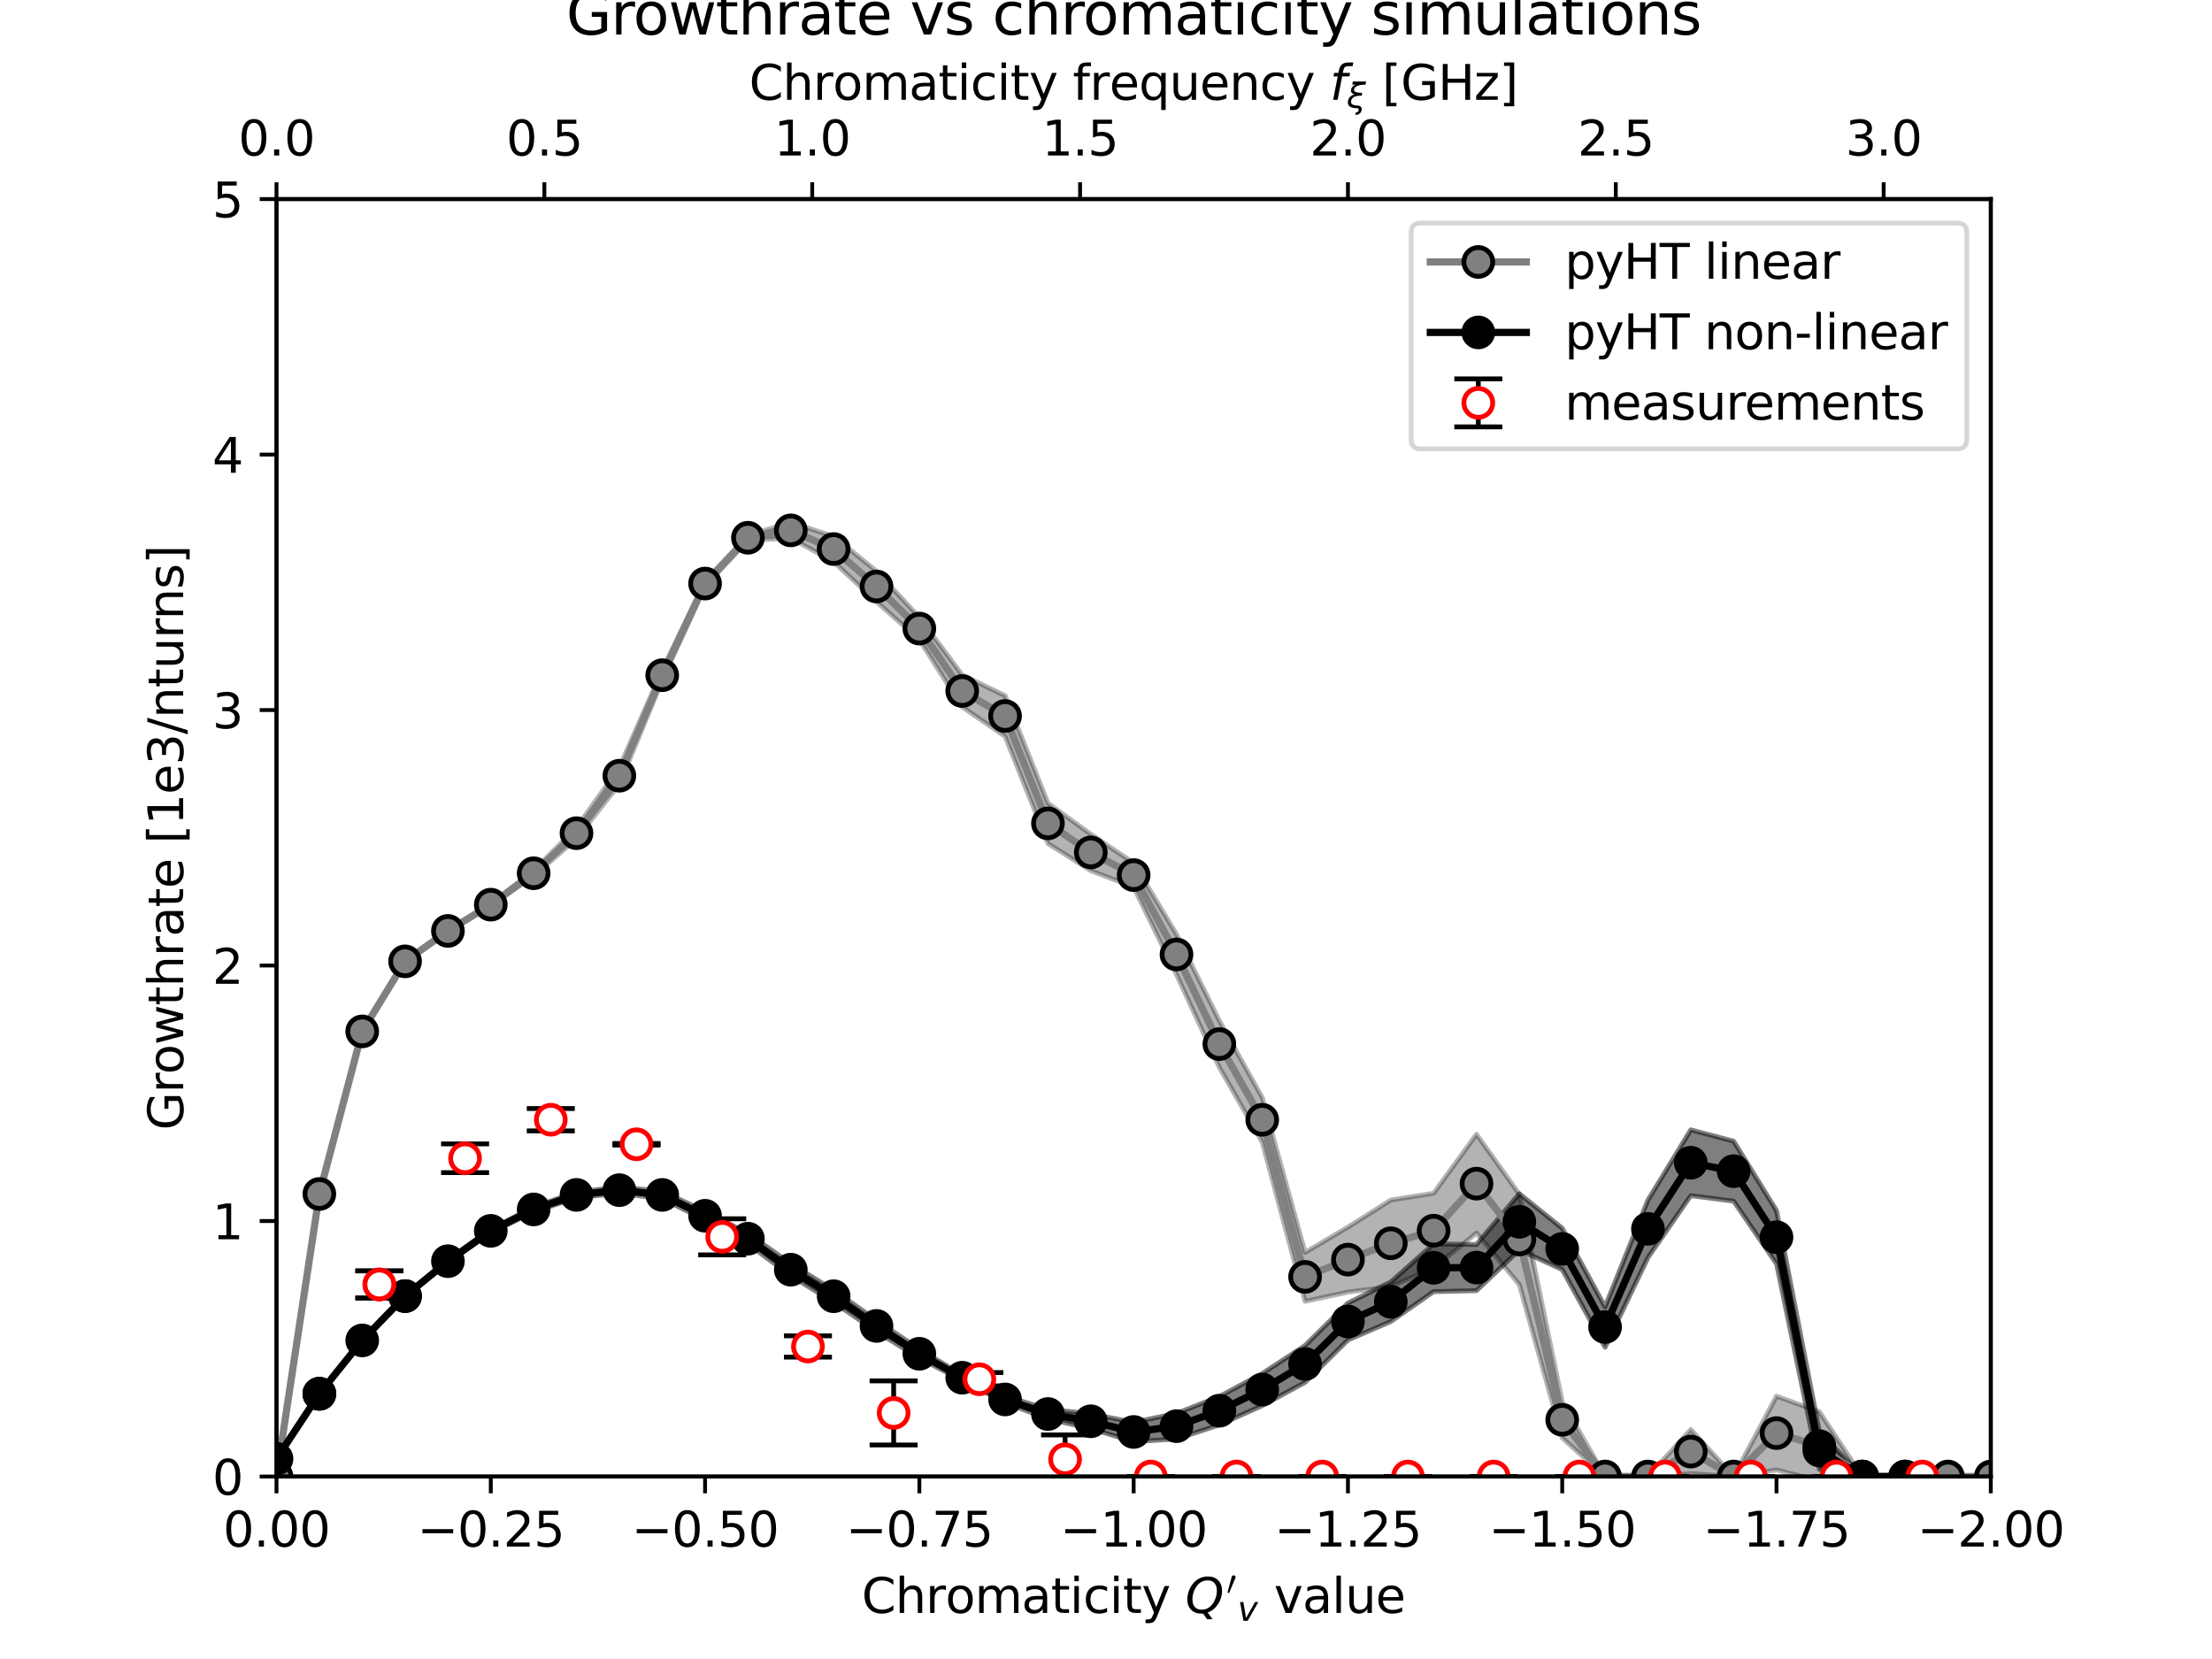 <?xml version="1.0" encoding="utf-8" standalone="no"?>
<!DOCTYPE svg PUBLIC "-//W3C//DTD SVG 1.1//EN"
  "http://www.w3.org/Graphics/SVG/1.1/DTD/svg11.dtd">
<svg xmlns:xlink="http://www.w3.org/1999/xlink" width="460.8pt" height="345.6pt" viewBox="0 0 460.8 345.6" xmlns="http://www.w3.org/2000/svg" version="1.1">
 <defs>
  <style type="text/css">*{stroke-linejoin: round; stroke-linecap: butt}</style>
 </defs>
 <g id="figure_1">
  <g id="patch_1">
   <path d="M 0 345.6 
L 460.8 345.6 
L 460.8 0 
L 0 0 
z
" style="fill: #ffffff"/>
  </g>
  <g id="axes_1">
   <g id="patch_2">
    <path d="M 57.6 307.584 
L 414.72 307.584 
L 414.72 41.472 
L 57.6 41.472 
z
" style="fill: #ffffff"/>
   </g>
   <g id="PolyCollection_1">
    <defs>
     <path id="m2daa2a522a" d="M 414.72 -38.016 
L 414.72 -38.016 
L 405.792 -38.016 
L 396.864 -38.016 
L 387.936 -38.016 
L 379.008 -37.158 
L 370.08 -39.375 
L 361.152 -38.016 
L 352.224 -38.618 
L 343.296 -38.016 
L 334.368 -38.016 
L 325.44 -46.049 
L 316.512 -77.986 
L 307.584 -88.738 
L 298.656 -81.421 
L 289.728 -77.598 
L 280.8 -76.428 
L 271.872 -74.51 
L 262.944 -107.677 
L 254.016 -123.23 
L 245.088 -142.572 
L 236.16 -160.779 
L 227.232 -164.23 
L 218.304 -169.869 
L 209.376 -192.196 
L 200.448 -198.325 
L 191.52 -212.318 
L 182.592 -220.253 
L 173.664 -228.561 
L 164.736 -233.502 
L 155.808 -233.048 
L 146.88 -223.432 
L 137.952 -203.891 
L 129.024 -182.24 
L 120.096 -170.889 
L 111.168 -163.117 
L 102.24 -156.921 
L 93.312 -151.591 
L 84.384 -145.303 
L 75.456 -130.732 
L 66.528 -96.869 
L 57.6 -38.016 
L 57.6 -38.016 
L 57.6 -38.016 
L 66.528 -96.879 
L 75.456 -130.751 
L 84.384 -145.364 
L 93.312 -151.753 
L 102.24 -157.365 
L 111.168 -164.257 
L 120.096 -173.181 
L 129.024 -185.769 
L 137.952 -205.989 
L 146.88 -224.636 
L 155.808 -234.103 
L 164.736 -236.725 
L 173.664 -233.884 
L 182.592 -226.601 
L 191.52 -216.997 
L 200.448 -204.974 
L 209.376 -200.69 
L 218.304 -178.284 
L 227.232 -171.822 
L 236.16 -165.826 
L 245.088 -150.968 
L 254.016 -132.963 
L 262.944 -116.968 
L 271.872 -84.702 
L 280.8 -89.97 
L 289.728 -95.608 
L 298.656 -97.032 
L 307.584 -109.312 
L 316.512 -96.806 
L 325.44 -53.604 
L 334.368 -38.016 
L 343.296 -38.016 
L 352.224 -47.8 
L 361.152 -38.016 
L 370.08 -54.742 
L 379.008 -51.513 
L 387.936 -38.016 
L 396.864 -38.016 
L 405.792 -38.016 
L 414.72 -38.016 
z
" style="stroke: #000000; stroke-opacity: 0.3"/>
    </defs>
    <g clip-path="url(#p2ce085072b)">
     <use xlink:href="#m2daa2a522a" x="0" y="345.6" style="fill-opacity: 0.3; stroke: #000000; stroke-opacity: 0.3"/>
    </g>
   </g>
   <g id="PolyCollection_2">
    <defs>
     <path id="m0a5be70bcc" d="M 396.864 -38.016 
L 396.864 -38.016 
L 387.936 -38.016 
L 379.008 -39.502 
L 370.08 -82.324 
L 361.152 -95.378 
L 352.224 -96.525 
L 343.296 -83.615 
L 334.368 -64.945 
L 325.44 -81.121 
L 316.512 -85.228 
L 307.584 -76.731 
L 298.656 -76.53 
L 289.728 -70.3 
L 280.8 -66.453 
L 271.872 -57.63 
L 262.944 -52.775 
L 254.016 -48.773 
L 245.088 -45.84 
L 236.16 -45.283 
L 227.232 -47.983 
L 218.304 -50.026 
L 209.376 -53.383 
L 200.448 -58.033 
L 191.52 -62.652 
L 182.592 -68.202 
L 173.664 -74.316 
L 164.736 -79.84 
L 155.808 -86.468 
L 146.88 -91.409 
L 137.952 -95.911 
L 129.024 -97.002 
L 120.096 -96.086 
L 111.168 -93.149 
L 102.24 -88.786 
L 93.312 -82.562 
L 84.384 -75.391 
L 84.384 -75.391 
L 75.456 -66.242 
L 66.528 -55.164 
L 66.528 -55.164 
L 66.528 -55.164 
L 57.6 -41.615 
L 57.6 -41.809 
L 57.6 -41.809 
L 66.528 -55.336 
L 66.528 -55.336 
L 66.528 -55.336 
L 75.456 -66.488 
L 84.384 -75.797 
L 84.384 -75.797 
L 93.312 -83.184 
L 102.24 -89.59 
L 111.168 -94.16 
L 120.096 -97.272 
L 129.024 -98.334 
L 137.952 -97.441 
L 146.88 -93.251 
L 155.808 -88.644 
L 164.736 -82.358 
L 173.664 -76.823 
L 182.592 -70.571 
L 191.52 -64.516 
L 200.448 -59.156 
L 209.376 -54.758 
L 218.304 -52.039 
L 227.232 -51.066 
L 236.16 -49.312 
L 245.088 -51.169 
L 254.016 -54.678 
L 262.944 -59.475 
L 271.872 -65.3 
L 280.8 -74.152 
L 289.728 -78.545 
L 298.656 -86.457 
L 307.584 -86.345 
L 316.512 -96.926 
L 325.44 -89.739 
L 334.368 -73.365 
L 343.296 -95.599 
L 352.224 -110.233 
L 361.152 -107.871 
L 370.08 -93.401 
L 379.008 -47.384 
L 387.936 -38.016 
L 396.864 -38.016 
z
" style="stroke: #000000; stroke-opacity: 0.5"/>
    </defs>
    <g clip-path="url(#p2ce085072b)">
     <use xlink:href="#m0a5be70bcc" x="0" y="345.6" style="fill-opacity: 0.5; stroke: #000000; stroke-opacity: 0.5"/>
    </g>
   </g>
   <g id="matplotlib.axis_1">
    <g id="xtick_1">
     <g id="line2d_1">
      <defs>
       <path id="me95064d2c8" d="M 0 0 
L 0 3.5 
" style="stroke: #000000; stroke-width: 0.8"/>
      </defs>
      <g>
       <use xlink:href="#me95064d2c8" x="414.72" y="307.584" style="stroke: #000000; stroke-width: 0.8"/>
      </g>
     </g>
     <g id="text_1">
      <!-- −2.00 -->
      <g transform="translate(399.397 322.182) scale(0.1 -0.1)">
       <defs>
        <path id="DejaVuSans-2212" d="M 678 2272 
L 4684 2272 
L 4684 1741 
L 678 1741 
L 678 2272 
z
" transform="scale(0.016)"/>
        <path id="DejaVuSans-32" d="M 1228 531 
L 3431 531 
L 3431 0 
L 469 0 
L 469 531 
Q 828 903 1448 1529 
Q 2069 2156 2228 2338 
Q 2531 2678 2651 2914 
Q 2772 3150 2772 3378 
Q 2772 3750 2511 3984 
Q 2250 4219 1831 4219 
Q 1534 4219 1204 4116 
Q 875 4013 500 3803 
L 500 4441 
Q 881 4594 1212 4672 
Q 1544 4750 1819 4750 
Q 2544 4750 2975 4387 
Q 3406 4025 3406 3419 
Q 3406 3131 3298 2873 
Q 3191 2616 2906 2266 
Q 2828 2175 2409 1742 
Q 1991 1309 1228 531 
z
" transform="scale(0.016)"/>
        <path id="DejaVuSans-2e" d="M 684 794 
L 1344 794 
L 1344 0 
L 684 0 
L 684 794 
z
" transform="scale(0.016)"/>
        <path id="DejaVuSans-30" d="M 2034 4250 
Q 1547 4250 1301 3770 
Q 1056 3291 1056 2328 
Q 1056 1369 1301 889 
Q 1547 409 2034 409 
Q 2525 409 2770 889 
Q 3016 1369 3016 2328 
Q 3016 3291 2770 3770 
Q 2525 4250 2034 4250 
z
M 2034 4750 
Q 2819 4750 3233 4129 
Q 3647 3509 3647 2328 
Q 3647 1150 3233 529 
Q 2819 -91 2034 -91 
Q 1250 -91 836 529 
Q 422 1150 422 2328 
Q 422 3509 836 4129 
Q 1250 4750 2034 4750 
z
" transform="scale(0.016)"/>
       </defs>
       <use xlink:href="#DejaVuSans-2212"/>
       <use xlink:href="#DejaVuSans-32" x="83.789"/>
       <use xlink:href="#DejaVuSans-2e" x="147.412"/>
       <use xlink:href="#DejaVuSans-30" x="179.199"/>
       <use xlink:href="#DejaVuSans-30" x="242.822"/>
      </g>
     </g>
    </g>
    <g id="xtick_2">
     <g id="line2d_2">
      <g>
       <use xlink:href="#me95064d2c8" x="370.08" y="307.584" style="stroke: #000000; stroke-width: 0.8"/>
      </g>
     </g>
     <g id="text_2">
      <!-- −1.75 -->
      <g transform="translate(354.757 322.182) scale(0.1 -0.1)">
       <defs>
        <path id="DejaVuSans-31" d="M 794 531 
L 1825 531 
L 1825 4091 
L 703 3866 
L 703 4441 
L 1819 4666 
L 2450 4666 
L 2450 531 
L 3481 531 
L 3481 0 
L 794 0 
L 794 531 
z
" transform="scale(0.016)"/>
        <path id="DejaVuSans-37" d="M 525 4666 
L 3525 4666 
L 3525 4397 
L 1831 0 
L 1172 0 
L 2766 4134 
L 525 4134 
L 525 4666 
z
" transform="scale(0.016)"/>
        <path id="DejaVuSans-35" d="M 691 4666 
L 3169 4666 
L 3169 4134 
L 1269 4134 
L 1269 2991 
Q 1406 3038 1543 3061 
Q 1681 3084 1819 3084 
Q 2600 3084 3056 2656 
Q 3513 2228 3513 1497 
Q 3513 744 3044 326 
Q 2575 -91 1722 -91 
Q 1428 -91 1123 -41 
Q 819 9 494 109 
L 494 744 
Q 775 591 1075 516 
Q 1375 441 1709 441 
Q 2250 441 2565 725 
Q 2881 1009 2881 1497 
Q 2881 1984 2565 2268 
Q 2250 2553 1709 2553 
Q 1456 2553 1204 2497 
Q 953 2441 691 2322 
L 691 4666 
z
" transform="scale(0.016)"/>
       </defs>
       <use xlink:href="#DejaVuSans-2212"/>
       <use xlink:href="#DejaVuSans-31" x="83.789"/>
       <use xlink:href="#DejaVuSans-2e" x="147.412"/>
       <use xlink:href="#DejaVuSans-37" x="179.199"/>
       <use xlink:href="#DejaVuSans-35" x="242.822"/>
      </g>
     </g>
    </g>
    <g id="xtick_3">
     <g id="line2d_3">
      <g>
       <use xlink:href="#me95064d2c8" x="325.44" y="307.584" style="stroke: #000000; stroke-width: 0.8"/>
      </g>
     </g>
     <g id="text_3">
      <!-- −1.50 -->
      <g transform="translate(310.117 322.182) scale(0.1 -0.1)">
       <use xlink:href="#DejaVuSans-2212"/>
       <use xlink:href="#DejaVuSans-31" x="83.789"/>
       <use xlink:href="#DejaVuSans-2e" x="147.412"/>
       <use xlink:href="#DejaVuSans-35" x="179.199"/>
       <use xlink:href="#DejaVuSans-30" x="242.822"/>
      </g>
     </g>
    </g>
    <g id="xtick_4">
     <g id="line2d_4">
      <g>
       <use xlink:href="#me95064d2c8" x="280.8" y="307.584" style="stroke: #000000; stroke-width: 0.8"/>
      </g>
     </g>
     <g id="text_4">
      <!-- −1.25 -->
      <g transform="translate(265.477 322.182) scale(0.1 -0.1)">
       <use xlink:href="#DejaVuSans-2212"/>
       <use xlink:href="#DejaVuSans-31" x="83.789"/>
       <use xlink:href="#DejaVuSans-2e" x="147.412"/>
       <use xlink:href="#DejaVuSans-32" x="179.199"/>
       <use xlink:href="#DejaVuSans-35" x="242.822"/>
      </g>
     </g>
    </g>
    <g id="xtick_5">
     <g id="line2d_5">
      <g>
       <use xlink:href="#me95064d2c8" x="236.16" y="307.584" style="stroke: #000000; stroke-width: 0.8"/>
      </g>
     </g>
     <g id="text_5">
      <!-- −1.00 -->
      <g transform="translate(220.837 322.182) scale(0.1 -0.1)">
       <use xlink:href="#DejaVuSans-2212"/>
       <use xlink:href="#DejaVuSans-31" x="83.789"/>
       <use xlink:href="#DejaVuSans-2e" x="147.412"/>
       <use xlink:href="#DejaVuSans-30" x="179.199"/>
       <use xlink:href="#DejaVuSans-30" x="242.822"/>
      </g>
     </g>
    </g>
    <g id="xtick_6">
     <g id="line2d_6">
      <g>
       <use xlink:href="#me95064d2c8" x="191.52" y="307.584" style="stroke: #000000; stroke-width: 0.8"/>
      </g>
     </g>
     <g id="text_6">
      <!-- −0.75 -->
      <g transform="translate(176.197 322.182) scale(0.1 -0.1)">
       <use xlink:href="#DejaVuSans-2212"/>
       <use xlink:href="#DejaVuSans-30" x="83.789"/>
       <use xlink:href="#DejaVuSans-2e" x="147.412"/>
       <use xlink:href="#DejaVuSans-37" x="179.199"/>
       <use xlink:href="#DejaVuSans-35" x="242.822"/>
      </g>
     </g>
    </g>
    <g id="xtick_7">
     <g id="line2d_7">
      <g>
       <use xlink:href="#me95064d2c8" x="146.88" y="307.584" style="stroke: #000000; stroke-width: 0.8"/>
      </g>
     </g>
     <g id="text_7">
      <!-- −0.50 -->
      <g transform="translate(131.557 322.182) scale(0.1 -0.1)">
       <use xlink:href="#DejaVuSans-2212"/>
       <use xlink:href="#DejaVuSans-30" x="83.789"/>
       <use xlink:href="#DejaVuSans-2e" x="147.412"/>
       <use xlink:href="#DejaVuSans-35" x="179.199"/>
       <use xlink:href="#DejaVuSans-30" x="242.822"/>
      </g>
     </g>
    </g>
    <g id="xtick_8">
     <g id="line2d_8">
      <g>
       <use xlink:href="#me95064d2c8" x="102.24" y="307.584" style="stroke: #000000; stroke-width: 0.8"/>
      </g>
     </g>
     <g id="text_8">
      <!-- −0.25 -->
      <g transform="translate(86.917 322.182) scale(0.1 -0.1)">
       <use xlink:href="#DejaVuSans-2212"/>
       <use xlink:href="#DejaVuSans-30" x="83.789"/>
       <use xlink:href="#DejaVuSans-2e" x="147.412"/>
       <use xlink:href="#DejaVuSans-32" x="179.199"/>
       <use xlink:href="#DejaVuSans-35" x="242.822"/>
      </g>
     </g>
    </g>
    <g id="xtick_9">
     <g id="line2d_9">
      <g>
       <use xlink:href="#me95064d2c8" x="57.6" y="307.584" style="stroke: #000000; stroke-width: 0.8"/>
      </g>
     </g>
     <g id="text_9">
      <!-- 0.00 -->
      <g transform="translate(46.467 322.182) scale(0.1 -0.1)">
       <use xlink:href="#DejaVuSans-30"/>
       <use xlink:href="#DejaVuSans-2e" x="63.623"/>
       <use xlink:href="#DejaVuSans-30" x="95.41"/>
       <use xlink:href="#DejaVuSans-30" x="159.033"/>
      </g>
     </g>
    </g>
    <g id="text_10">
     <!-- Chromaticity $Q'_v$ value -->
     <g transform="translate(179.51 336.062) scale(0.1 -0.1)">
      <defs>
       <path id="DejaVuSans-43" d="M 4122 4306 
L 4122 3641 
Q 3803 3938 3442 4084 
Q 3081 4231 2675 4231 
Q 1875 4231 1450 3742 
Q 1025 3253 1025 2328 
Q 1025 1406 1450 917 
Q 1875 428 2675 428 
Q 3081 428 3442 575 
Q 3803 722 4122 1019 
L 4122 359 
Q 3791 134 3420 21 
Q 3050 -91 2638 -91 
Q 1578 -91 968 557 
Q 359 1206 359 2328 
Q 359 3453 968 4101 
Q 1578 4750 2638 4750 
Q 3056 4750 3426 4639 
Q 3797 4528 4122 4306 
z
" transform="scale(0.016)"/>
       <path id="DejaVuSans-68" d="M 3513 2113 
L 3513 0 
L 2938 0 
L 2938 2094 
Q 2938 2591 2744 2837 
Q 2550 3084 2163 3084 
Q 1697 3084 1428 2787 
Q 1159 2491 1159 1978 
L 1159 0 
L 581 0 
L 581 4863 
L 1159 4863 
L 1159 2956 
Q 1366 3272 1645 3428 
Q 1925 3584 2291 3584 
Q 2894 3584 3203 3211 
Q 3513 2838 3513 2113 
z
" transform="scale(0.016)"/>
       <path id="DejaVuSans-72" d="M 2631 2963 
Q 2534 3019 2420 3045 
Q 2306 3072 2169 3072 
Q 1681 3072 1420 2755 
Q 1159 2438 1159 1844 
L 1159 0 
L 581 0 
L 581 3500 
L 1159 3500 
L 1159 2956 
Q 1341 3275 1631 3429 
Q 1922 3584 2338 3584 
Q 2397 3584 2469 3576 
Q 2541 3569 2628 3553 
L 2631 2963 
z
" transform="scale(0.016)"/>
       <path id="DejaVuSans-6f" d="M 1959 3097 
Q 1497 3097 1228 2736 
Q 959 2375 959 1747 
Q 959 1119 1226 758 
Q 1494 397 1959 397 
Q 2419 397 2687 759 
Q 2956 1122 2956 1747 
Q 2956 2369 2687 2733 
Q 2419 3097 1959 3097 
z
M 1959 3584 
Q 2709 3584 3137 3096 
Q 3566 2609 3566 1747 
Q 3566 888 3137 398 
Q 2709 -91 1959 -91 
Q 1206 -91 779 398 
Q 353 888 353 1747 
Q 353 2609 779 3096 
Q 1206 3584 1959 3584 
z
" transform="scale(0.016)"/>
       <path id="DejaVuSans-6d" d="M 3328 2828 
Q 3544 3216 3844 3400 
Q 4144 3584 4550 3584 
Q 5097 3584 5394 3201 
Q 5691 2819 5691 2113 
L 5691 0 
L 5113 0 
L 5113 2094 
Q 5113 2597 4934 2840 
Q 4756 3084 4391 3084 
Q 3944 3084 3684 2787 
Q 3425 2491 3425 1978 
L 3425 0 
L 2847 0 
L 2847 2094 
Q 2847 2600 2669 2842 
Q 2491 3084 2119 3084 
Q 1678 3084 1418 2786 
Q 1159 2488 1159 1978 
L 1159 0 
L 581 0 
L 581 3500 
L 1159 3500 
L 1159 2956 
Q 1356 3278 1631 3431 
Q 1906 3584 2284 3584 
Q 2666 3584 2933 3390 
Q 3200 3197 3328 2828 
z
" transform="scale(0.016)"/>
       <path id="DejaVuSans-61" d="M 2194 1759 
Q 1497 1759 1228 1600 
Q 959 1441 959 1056 
Q 959 750 1161 570 
Q 1363 391 1709 391 
Q 2188 391 2477 730 
Q 2766 1069 2766 1631 
L 2766 1759 
L 2194 1759 
z
M 3341 1997 
L 3341 0 
L 2766 0 
L 2766 531 
Q 2569 213 2275 61 
Q 1981 -91 1556 -91 
Q 1019 -91 701 211 
Q 384 513 384 1019 
Q 384 1609 779 1909 
Q 1175 2209 1959 2209 
L 2766 2209 
L 2766 2266 
Q 2766 2663 2505 2880 
Q 2244 3097 1772 3097 
Q 1472 3097 1187 3025 
Q 903 2953 641 2809 
L 641 3341 
Q 956 3463 1253 3523 
Q 1550 3584 1831 3584 
Q 2591 3584 2966 3190 
Q 3341 2797 3341 1997 
z
" transform="scale(0.016)"/>
       <path id="DejaVuSans-74" d="M 1172 4494 
L 1172 3500 
L 2356 3500 
L 2356 3053 
L 1172 3053 
L 1172 1153 
Q 1172 725 1289 603 
Q 1406 481 1766 481 
L 2356 481 
L 2356 0 
L 1766 0 
Q 1100 0 847 248 
Q 594 497 594 1153 
L 594 3053 
L 172 3053 
L 172 3500 
L 594 3500 
L 594 4494 
L 1172 4494 
z
" transform="scale(0.016)"/>
       <path id="DejaVuSans-69" d="M 603 3500 
L 1178 3500 
L 1178 0 
L 603 0 
L 603 3500 
z
M 603 4863 
L 1178 4863 
L 1178 4134 
L 603 4134 
L 603 4863 
z
" transform="scale(0.016)"/>
       <path id="DejaVuSans-63" d="M 3122 3366 
L 3122 2828 
Q 2878 2963 2633 3030 
Q 2388 3097 2138 3097 
Q 1578 3097 1268 2742 
Q 959 2388 959 1747 
Q 959 1106 1268 751 
Q 1578 397 2138 397 
Q 2388 397 2633 464 
Q 2878 531 3122 666 
L 3122 134 
Q 2881 22 2623 -34 
Q 2366 -91 2075 -91 
Q 1284 -91 818 406 
Q 353 903 353 1747 
Q 353 2603 823 3093 
Q 1294 3584 2113 3584 
Q 2378 3584 2631 3529 
Q 2884 3475 3122 3366 
z
" transform="scale(0.016)"/>
       <path id="DejaVuSans-79" d="M 2059 -325 
Q 1816 -950 1584 -1140 
Q 1353 -1331 966 -1331 
L 506 -1331 
L 506 -850 
L 844 -850 
Q 1081 -850 1212 -737 
Q 1344 -625 1503 -206 
L 1606 56 
L 191 3500 
L 800 3500 
L 1894 763 
L 2988 3500 
L 3597 3500 
L 2059 -325 
z
" transform="scale(0.016)"/>
       <path id="DejaVuSans-20" transform="scale(0.016)"/>
       <path id="DejaVuSans-Oblique-51" d="M 2309 -84 
Q 2275 -88 2237 -89 
Q 2200 -91 2125 -91 
Q 1250 -91 756 411 
Q 263 913 263 1797 
Q 263 2319 452 2844 
Q 641 3369 978 3788 
Q 1369 4269 1858 4509 
Q 2347 4750 2938 4750 
Q 3794 4750 4287 4245 
Q 4781 3741 4781 2869 
Q 4781 1928 4265 1147 
Q 3750 366 2919 44 
L 3553 -825 
L 2847 -825 
L 2309 -84 
z
M 2919 4238 
Q 2400 4238 2003 3986 
Q 1606 3734 1313 3219 
Q 1125 2891 1026 2522 
Q 928 2153 928 1778 
Q 928 1128 1239 775 
Q 1550 422 2119 422 
Q 2631 422 3032 676 
Q 3434 931 3719 1434 
Q 3909 1772 4009 2142 
Q 4109 2513 4109 2881 
Q 4109 3528 3796 3883 
Q 3484 4238 2919 4238 
z
" transform="scale(0.016)"/>
       <path id="Cmsy10-30" d="M 225 347 
Q 184 359 184 409 
L 966 3316 
Q 1003 3434 1093 3506 
Q 1184 3578 1300 3578 
Q 1450 3578 1564 3479 
Q 1678 3381 1678 3231 
Q 1678 3166 1644 3084 
L 488 319 
Q 466 275 428 275 
Q 394 275 320 306 
Q 247 338 225 347 
z
" transform="scale(0.016)"/>
       <path id="DejaVuSans-Oblique-76" d="M 459 3500 
L 1069 3500 
L 1581 525 
L 3256 3500 
L 3866 3500 
L 1875 0 
L 1100 0 
L 459 3500 
z
" transform="scale(0.016)"/>
       <path id="DejaVuSans-76" d="M 191 3500 
L 800 3500 
L 1894 563 
L 2988 3500 
L 3597 3500 
L 2284 0 
L 1503 0 
L 191 3500 
z
" transform="scale(0.016)"/>
       <path id="DejaVuSans-6c" d="M 603 4863 
L 1178 4863 
L 1178 0 
L 603 0 
L 603 4863 
z
" transform="scale(0.016)"/>
       <path id="DejaVuSans-75" d="M 544 1381 
L 544 3500 
L 1119 3500 
L 1119 1403 
Q 1119 906 1312 657 
Q 1506 409 1894 409 
Q 2359 409 2629 706 
Q 2900 1003 2900 1516 
L 2900 3500 
L 3475 3500 
L 3475 0 
L 2900 0 
L 2900 538 
Q 2691 219 2414 64 
Q 2138 -91 1772 -91 
Q 1169 -91 856 284 
Q 544 659 544 1381 
z
M 1991 3584 
L 1991 3584 
z
" transform="scale(0.016)"/>
       <path id="DejaVuSans-65" d="M 3597 1894 
L 3597 1613 
L 953 1613 
Q 991 1019 1311 708 
Q 1631 397 2203 397 
Q 2534 397 2845 478 
Q 3156 559 3463 722 
L 3463 178 
Q 3153 47 2828 -22 
Q 2503 -91 2169 -91 
Q 1331 -91 842 396 
Q 353 884 353 1716 
Q 353 2575 817 3079 
Q 1281 3584 2069 3584 
Q 2775 3584 3186 3129 
Q 3597 2675 3597 1894 
z
M 3022 2063 
Q 3016 2534 2758 2815 
Q 2500 3097 2075 3097 
Q 1594 3097 1305 2825 
Q 1016 2553 972 2059 
L 3022 2063 
z
" transform="scale(0.016)"/>
      </defs>
      <use xlink:href="#DejaVuSans-43" transform="translate(0 0.584)"/>
      <use xlink:href="#DejaVuSans-68" transform="translate(69.824 0.584)"/>
      <use xlink:href="#DejaVuSans-72" transform="translate(133.203 0.584)"/>
      <use xlink:href="#DejaVuSans-6f" transform="translate(174.316 0.584)"/>
      <use xlink:href="#DejaVuSans-6d" transform="translate(235.498 0.584)"/>
      <use xlink:href="#DejaVuSans-61" transform="translate(332.91 0.584)"/>
      <use xlink:href="#DejaVuSans-74" transform="translate(394.189 0.584)"/>
      <use xlink:href="#DejaVuSans-69" transform="translate(433.398 0.584)"/>
      <use xlink:href="#DejaVuSans-63" transform="translate(461.182 0.584)"/>
      <use xlink:href="#DejaVuSans-69" transform="translate(516.162 0.584)"/>
      <use xlink:href="#DejaVuSans-74" transform="translate(543.945 0.584)"/>
      <use xlink:href="#DejaVuSans-79" transform="translate(583.154 0.584)"/>
      <use xlink:href="#DejaVuSans-20" transform="translate(642.334 0.584)"/>
      <use xlink:href="#DejaVuSans-Oblique-51" transform="translate(674.121 0.584)"/>
      <use xlink:href="#Cmsy10-30" transform="translate(760.033 38.866) scale(0.7)"/>
      <use xlink:href="#DejaVuSans-Oblique-76" transform="translate(782.967 -15.822) scale(0.7)"/>
      <use xlink:href="#DejaVuSans-20" transform="translate(827.127 0.584)"/>
      <use xlink:href="#DejaVuSans-76" transform="translate(858.914 0.584)"/>
      <use xlink:href="#DejaVuSans-61" transform="translate(918.094 0.584)"/>
      <use xlink:href="#DejaVuSans-6c" transform="translate(979.373 0.584)"/>
      <use xlink:href="#DejaVuSans-75" transform="translate(1007.157 0.584)"/>
      <use xlink:href="#DejaVuSans-65" transform="translate(1070.535 0.584)"/>
     </g>
    </g>
   </g>
   <g id="matplotlib.axis_2">
    <g id="ytick_1">
     <g id="line2d_10">
      <defs>
       <path id="mb39989d292" d="M 0 0 
L -3.5 0 
" style="stroke: #000000; stroke-width: 0.8"/>
      </defs>
      <g>
       <use xlink:href="#mb39989d292" x="57.6" y="307.584" style="stroke: #000000; stroke-width: 0.8"/>
      </g>
     </g>
     <g id="text_11">
      <!-- 0 -->
      <g transform="translate(44.237 311.383) scale(0.1 -0.1)">
       <use xlink:href="#DejaVuSans-30"/>
      </g>
     </g>
    </g>
    <g id="ytick_2">
     <g id="line2d_11">
      <g>
       <use xlink:href="#mb39989d292" x="57.6" y="254.362" style="stroke: #000000; stroke-width: 0.8"/>
      </g>
     </g>
     <g id="text_12">
      <!-- 1 -->
      <g transform="translate(44.237 258.161) scale(0.1 -0.1)">
       <use xlink:href="#DejaVuSans-31"/>
      </g>
     </g>
    </g>
    <g id="ytick_3">
     <g id="line2d_12">
      <g>
       <use xlink:href="#mb39989d292" x="57.6" y="201.139" style="stroke: #000000; stroke-width: 0.8"/>
      </g>
     </g>
     <g id="text_13">
      <!-- 2 -->
      <g transform="translate(44.237 204.938) scale(0.1 -0.1)">
       <use xlink:href="#DejaVuSans-32"/>
      </g>
     </g>
    </g>
    <g id="ytick_4">
     <g id="line2d_13">
      <g>
       <use xlink:href="#mb39989d292" x="57.6" y="147.917" style="stroke: #000000; stroke-width: 0.8"/>
      </g>
     </g>
     <g id="text_14">
      <!-- 3 -->
      <g transform="translate(44.237 151.716) scale(0.1 -0.1)">
       <defs>
        <path id="DejaVuSans-33" d="M 2597 2516 
Q 3050 2419 3304 2112 
Q 3559 1806 3559 1356 
Q 3559 666 3084 287 
Q 2609 -91 1734 -91 
Q 1441 -91 1130 -33 
Q 819 25 488 141 
L 488 750 
Q 750 597 1062 519 
Q 1375 441 1716 441 
Q 2309 441 2620 675 
Q 2931 909 2931 1356 
Q 2931 1769 2642 2001 
Q 2353 2234 1838 2234 
L 1294 2234 
L 1294 2753 
L 1863 2753 
Q 2328 2753 2575 2939 
Q 2822 3125 2822 3475 
Q 2822 3834 2567 4026 
Q 2313 4219 1838 4219 
Q 1578 4219 1281 4162 
Q 984 4106 628 3988 
L 628 4550 
Q 988 4650 1302 4700 
Q 1616 4750 1894 4750 
Q 2613 4750 3031 4423 
Q 3450 4097 3450 3541 
Q 3450 3153 3228 2886 
Q 3006 2619 2597 2516 
z
" transform="scale(0.016)"/>
       </defs>
       <use xlink:href="#DejaVuSans-33"/>
      </g>
     </g>
    </g>
    <g id="ytick_5">
     <g id="line2d_14">
      <g>
       <use xlink:href="#mb39989d292" x="57.6" y="94.694" style="stroke: #000000; stroke-width: 0.8"/>
      </g>
     </g>
     <g id="text_15">
      <!-- 4 -->
      <g transform="translate(44.237 98.494) scale(0.1 -0.1)">
       <defs>
        <path id="DejaVuSans-34" d="M 2419 4116 
L 825 1625 
L 2419 1625 
L 2419 4116 
z
M 2253 4666 
L 3047 4666 
L 3047 1625 
L 3713 1625 
L 3713 1100 
L 3047 1100 
L 3047 0 
L 2419 0 
L 2419 1100 
L 313 1100 
L 313 1709 
L 2253 4666 
z
" transform="scale(0.016)"/>
       </defs>
       <use xlink:href="#DejaVuSans-34"/>
      </g>
     </g>
    </g>
    <g id="ytick_6">
     <g id="line2d_15">
      <g>
       <use xlink:href="#mb39989d292" x="57.6" y="41.472" style="stroke: #000000; stroke-width: 0.8"/>
      </g>
     </g>
     <g id="text_16">
      <!-- 5 -->
      <g transform="translate(44.237 45.271) scale(0.1 -0.1)">
       <use xlink:href="#DejaVuSans-35"/>
      </g>
     </g>
    </g>
    <g id="text_17">
     <!-- Growthrate [1e3/nturns] -->
     <g transform="translate(38.158 235.432) rotate(-90) scale(0.1 -0.1)">
      <defs>
       <path id="DejaVuSans-47" d="M 3809 666 
L 3809 1919 
L 2778 1919 
L 2778 2438 
L 4434 2438 
L 4434 434 
Q 4069 175 3628 42 
Q 3188 -91 2688 -91 
Q 1594 -91 976 548 
Q 359 1188 359 2328 
Q 359 3472 976 4111 
Q 1594 4750 2688 4750 
Q 3144 4750 3555 4637 
Q 3966 4525 4313 4306 
L 4313 3634 
Q 3963 3931 3569 4081 
Q 3175 4231 2741 4231 
Q 1884 4231 1454 3753 
Q 1025 3275 1025 2328 
Q 1025 1384 1454 906 
Q 1884 428 2741 428 
Q 3075 428 3337 486 
Q 3600 544 3809 666 
z
" transform="scale(0.016)"/>
       <path id="DejaVuSans-77" d="M 269 3500 
L 844 3500 
L 1563 769 
L 2278 3500 
L 2956 3500 
L 3675 769 
L 4391 3500 
L 4966 3500 
L 4050 0 
L 3372 0 
L 2619 2869 
L 1863 0 
L 1184 0 
L 269 3500 
z
" transform="scale(0.016)"/>
       <path id="DejaVuSans-5b" d="M 550 4863 
L 1875 4863 
L 1875 4416 
L 1125 4416 
L 1125 -397 
L 1875 -397 
L 1875 -844 
L 550 -844 
L 550 4863 
z
" transform="scale(0.016)"/>
       <path id="DejaVuSans-2f" d="M 1625 4666 
L 2156 4666 
L 531 -594 
L 0 -594 
L 1625 4666 
z
" transform="scale(0.016)"/>
       <path id="DejaVuSans-6e" d="M 3513 2113 
L 3513 0 
L 2938 0 
L 2938 2094 
Q 2938 2591 2744 2837 
Q 2550 3084 2163 3084 
Q 1697 3084 1428 2787 
Q 1159 2491 1159 1978 
L 1159 0 
L 581 0 
L 581 3500 
L 1159 3500 
L 1159 2956 
Q 1366 3272 1645 3428 
Q 1925 3584 2291 3584 
Q 2894 3584 3203 3211 
Q 3513 2838 3513 2113 
z
" transform="scale(0.016)"/>
       <path id="DejaVuSans-73" d="M 2834 3397 
L 2834 2853 
Q 2591 2978 2328 3040 
Q 2066 3103 1784 3103 
Q 1356 3103 1142 2972 
Q 928 2841 928 2578 
Q 928 2378 1081 2264 
Q 1234 2150 1697 2047 
L 1894 2003 
Q 2506 1872 2764 1633 
Q 3022 1394 3022 966 
Q 3022 478 2636 193 
Q 2250 -91 1575 -91 
Q 1294 -91 989 -36 
Q 684 19 347 128 
L 347 722 
Q 666 556 975 473 
Q 1284 391 1588 391 
Q 1994 391 2212 530 
Q 2431 669 2431 922 
Q 2431 1156 2273 1281 
Q 2116 1406 1581 1522 
L 1381 1569 
Q 847 1681 609 1914 
Q 372 2147 372 2553 
Q 372 3047 722 3315 
Q 1072 3584 1716 3584 
Q 2034 3584 2315 3537 
Q 2597 3491 2834 3397 
z
" transform="scale(0.016)"/>
       <path id="DejaVuSans-5d" d="M 1947 4863 
L 1947 -844 
L 622 -844 
L 622 -397 
L 1369 -397 
L 1369 4416 
L 622 4416 
L 622 4863 
L 1947 4863 
z
" transform="scale(0.016)"/>
      </defs>
      <use xlink:href="#DejaVuSans-47"/>
      <use xlink:href="#DejaVuSans-72" x="77.49"/>
      <use xlink:href="#DejaVuSans-6f" x="116.354"/>
      <use xlink:href="#DejaVuSans-77" x="177.535"/>
      <use xlink:href="#DejaVuSans-74" x="259.322"/>
      <use xlink:href="#DejaVuSans-68" x="298.531"/>
      <use xlink:href="#DejaVuSans-72" x="361.91"/>
      <use xlink:href="#DejaVuSans-61" x="403.023"/>
      <use xlink:href="#DejaVuSans-74" x="464.303"/>
      <use xlink:href="#DejaVuSans-65" x="503.512"/>
      <use xlink:href="#DejaVuSans-20" x="565.035"/>
      <use xlink:href="#DejaVuSans-5b" x="596.822"/>
      <use xlink:href="#DejaVuSans-31" x="635.836"/>
      <use xlink:href="#DejaVuSans-65" x="699.459"/>
      <use xlink:href="#DejaVuSans-33" x="760.982"/>
      <use xlink:href="#DejaVuSans-2f" x="824.605"/>
      <use xlink:href="#DejaVuSans-6e" x="858.297"/>
      <use xlink:href="#DejaVuSans-74" x="921.676"/>
      <use xlink:href="#DejaVuSans-75" x="960.885"/>
      <use xlink:href="#DejaVuSans-72" x="1024.264"/>
      <use xlink:href="#DejaVuSans-6e" x="1063.627"/>
      <use xlink:href="#DejaVuSans-73" x="1127.006"/>
      <use xlink:href="#DejaVuSans-5d" x="1179.105"/>
     </g>
    </g>
   </g>
   <g id="LineCollection_1">
    <path d="M 418.291 307.584 
L 418.291 307.584 
" clip-path="url(#p2ce085072b)" style="fill: none; stroke: #000000"/>
   </g>
   <g id="line2d_16">
    <defs>
     <path id="m5bbabbad3f" d="M 5 0 
L -5 -0 
" style="stroke: #000000"/>
    </defs>
    <g clip-path="url(#p2ce085072b)">
     <use xlink:href="#m5bbabbad3f" x="418.291" y="307.584" style="stroke: #000000"/>
    </g>
   </g>
   <g id="line2d_17">
    <g clip-path="url(#p2ce085072b)">
     <use xlink:href="#m5bbabbad3f" x="418.291" y="307.584" style="stroke: #000000"/>
    </g>
   </g>
   <g id="LineCollection_2">
    <path d="M 400.435 307.584 
L 400.435 307.584 
" clip-path="url(#p2ce085072b)" style="fill: none; stroke: #000000"/>
   </g>
   <g id="line2d_18">
    <g clip-path="url(#p2ce085072b)">
     <use xlink:href="#m5bbabbad3f" x="400.435" y="307.584" style="stroke: #000000"/>
    </g>
   </g>
   <g id="line2d_19">
    <g clip-path="url(#p2ce085072b)">
     <use xlink:href="#m5bbabbad3f" x="400.435" y="307.584" style="stroke: #000000"/>
    </g>
   </g>
   <g id="LineCollection_3">
    <path d="M 382.579 307.584 
L 382.579 307.584 
" clip-path="url(#p2ce085072b)" style="fill: none; stroke: #000000"/>
   </g>
   <g id="line2d_20">
    <g clip-path="url(#p2ce085072b)">
     <use xlink:href="#m5bbabbad3f" x="382.579" y="307.584" style="stroke: #000000"/>
    </g>
   </g>
   <g id="line2d_21">
    <g clip-path="url(#p2ce085072b)">
     <use xlink:href="#m5bbabbad3f" x="382.579" y="307.584" style="stroke: #000000"/>
    </g>
   </g>
   <g id="LineCollection_4">
    <path d="M 364.723 307.584 
L 364.723 307.584 
" clip-path="url(#p2ce085072b)" style="fill: none; stroke: #000000"/>
   </g>
   <g id="line2d_22">
    <g clip-path="url(#p2ce085072b)">
     <use xlink:href="#m5bbabbad3f" x="364.723" y="307.584" style="stroke: #000000"/>
    </g>
   </g>
   <g id="line2d_23">
    <g clip-path="url(#p2ce085072b)">
     <use xlink:href="#m5bbabbad3f" x="364.723" y="307.584" style="stroke: #000000"/>
    </g>
   </g>
   <g id="LineCollection_5">
    <path d="M 346.867 307.584 
L 346.867 307.584 
" clip-path="url(#p2ce085072b)" style="fill: none; stroke: #000000"/>
   </g>
   <g id="line2d_24">
    <g clip-path="url(#p2ce085072b)">
     <use xlink:href="#m5bbabbad3f" x="346.867" y="307.584" style="stroke: #000000"/>
    </g>
   </g>
   <g id="line2d_25">
    <g clip-path="url(#p2ce085072b)">
     <use xlink:href="#m5bbabbad3f" x="346.867" y="307.584" style="stroke: #000000"/>
    </g>
   </g>
   <g id="LineCollection_6">
    <path d="M 329.011 307.584 
L 329.011 307.584 
" clip-path="url(#p2ce085072b)" style="fill: none; stroke: #000000"/>
   </g>
   <g id="line2d_26">
    <g clip-path="url(#p2ce085072b)">
     <use xlink:href="#m5bbabbad3f" x="329.011" y="307.584" style="stroke: #000000"/>
    </g>
   </g>
   <g id="line2d_27">
    <g clip-path="url(#p2ce085072b)">
     <use xlink:href="#m5bbabbad3f" x="329.011" y="307.584" style="stroke: #000000"/>
    </g>
   </g>
   <g id="LineCollection_7">
    <path d="M 311.155 307.584 
L 311.155 307.584 
" clip-path="url(#p2ce085072b)" style="fill: none; stroke: #000000"/>
   </g>
   <g id="line2d_28">
    <g clip-path="url(#p2ce085072b)">
     <use xlink:href="#m5bbabbad3f" x="311.155" y="307.584" style="stroke: #000000"/>
    </g>
   </g>
   <g id="line2d_29">
    <g clip-path="url(#p2ce085072b)">
     <use xlink:href="#m5bbabbad3f" x="311.155" y="307.584" style="stroke: #000000"/>
    </g>
   </g>
   <g id="LineCollection_8">
    <path d="M 293.299 307.584 
L 293.299 307.584 
" clip-path="url(#p2ce085072b)" style="fill: none; stroke: #000000"/>
   </g>
   <g id="line2d_30">
    <g clip-path="url(#p2ce085072b)">
     <use xlink:href="#m5bbabbad3f" x="293.299" y="307.584" style="stroke: #000000"/>
    </g>
   </g>
   <g id="line2d_31">
    <g clip-path="url(#p2ce085072b)">
     <use xlink:href="#m5bbabbad3f" x="293.299" y="307.584" style="stroke: #000000"/>
    </g>
   </g>
   <g id="LineCollection_9">
    <path d="M 275.443 307.584 
L 275.443 307.584 
" clip-path="url(#p2ce085072b)" style="fill: none; stroke: #000000"/>
   </g>
   <g id="line2d_32">
    <g clip-path="url(#p2ce085072b)">
     <use xlink:href="#m5bbabbad3f" x="275.443" y="307.584" style="stroke: #000000"/>
    </g>
   </g>
   <g id="line2d_33">
    <g clip-path="url(#p2ce085072b)">
     <use xlink:href="#m5bbabbad3f" x="275.443" y="307.584" style="stroke: #000000"/>
    </g>
   </g>
   <g id="LineCollection_10">
    <path d="M 257.587 307.584 
L 257.587 307.584 
" clip-path="url(#p2ce085072b)" style="fill: none; stroke: #000000"/>
   </g>
   <g id="line2d_34">
    <g clip-path="url(#p2ce085072b)">
     <use xlink:href="#m5bbabbad3f" x="257.587" y="307.584" style="stroke: #000000"/>
    </g>
   </g>
   <g id="line2d_35">
    <g clip-path="url(#p2ce085072b)">
     <use xlink:href="#m5bbabbad3f" x="257.587" y="307.584" style="stroke: #000000"/>
    </g>
   </g>
   <g id="LineCollection_11">
    <path d="M 239.731 307.584 
L 239.731 307.584 
" clip-path="url(#p2ce085072b)" style="fill: none; stroke: #000000"/>
   </g>
   <g id="line2d_36">
    <g clip-path="url(#p2ce085072b)">
     <use xlink:href="#m5bbabbad3f" x="239.731" y="307.584" style="stroke: #000000"/>
    </g>
   </g>
   <g id="line2d_37">
    <g clip-path="url(#p2ce085072b)">
     <use xlink:href="#m5bbabbad3f" x="239.731" y="307.584" style="stroke: #000000"/>
    </g>
   </g>
   <g id="LineCollection_12">
    <path d="M 221.875 309.071 
L 221.875 298.919 
" clip-path="url(#p2ce085072b)" style="fill: none; stroke: #000000"/>
   </g>
   <g id="line2d_38">
    <g clip-path="url(#p2ce085072b)">
     <use xlink:href="#m5bbabbad3f" x="221.875" y="309.071" style="stroke: #000000"/>
    </g>
   </g>
   <g id="line2d_39">
    <g clip-path="url(#p2ce085072b)">
     <use xlink:href="#m5bbabbad3f" x="221.875" y="298.919" style="stroke: #000000"/>
    </g>
   </g>
   <g id="LineCollection_13">
    <path d="M 204.019 288.708 
L 204.019 285.93 
" clip-path="url(#p2ce085072b)" style="fill: none; stroke: #000000"/>
   </g>
   <g id="line2d_40">
    <g clip-path="url(#p2ce085072b)">
     <use xlink:href="#m5bbabbad3f" x="204.019" y="288.708" style="stroke: #000000"/>
    </g>
   </g>
   <g id="line2d_41">
    <g clip-path="url(#p2ce085072b)">
     <use xlink:href="#m5bbabbad3f" x="204.019" y="285.93" style="stroke: #000000"/>
    </g>
   </g>
   <g id="LineCollection_14">
    <path d="M 186.163 301.016 
L 186.163 287.663 
" clip-path="url(#p2ce085072b)" style="fill: none; stroke: #000000"/>
   </g>
   <g id="line2d_42">
    <g clip-path="url(#p2ce085072b)">
     <use xlink:href="#m5bbabbad3f" x="186.163" y="301.016" style="stroke: #000000"/>
    </g>
   </g>
   <g id="line2d_43">
    <g clip-path="url(#p2ce085072b)">
     <use xlink:href="#m5bbabbad3f" x="186.163" y="287.663" style="stroke: #000000"/>
    </g>
   </g>
   <g id="LineCollection_15">
    <path d="M 168.307 282.72 
L 168.307 278.281 
" clip-path="url(#p2ce085072b)" style="fill: none; stroke: #000000"/>
   </g>
   <g id="line2d_44">
    <g clip-path="url(#p2ce085072b)">
     <use xlink:href="#m5bbabbad3f" x="168.307" y="282.72" style="stroke: #000000"/>
    </g>
   </g>
   <g id="line2d_45">
    <g clip-path="url(#p2ce085072b)">
     <use xlink:href="#m5bbabbad3f" x="168.307" y="278.281" style="stroke: #000000"/>
    </g>
   </g>
   <g id="LineCollection_16">
    <path d="M 150.451 261.409 
L 150.451 253.893 
" clip-path="url(#p2ce085072b)" style="fill: none; stroke: #000000"/>
   </g>
   <g id="line2d_46">
    <g clip-path="url(#p2ce085072b)">
     <use xlink:href="#m5bbabbad3f" x="150.451" y="261.409" style="stroke: #000000"/>
    </g>
   </g>
   <g id="line2d_47">
    <g clip-path="url(#p2ce085072b)">
     <use xlink:href="#m5bbabbad3f" x="150.451" y="253.893" style="stroke: #000000"/>
    </g>
   </g>
   <g id="LineCollection_17">
    <path d="M 132.595 238.542 
L 132.595 238.207 
" clip-path="url(#p2ce085072b)" style="fill: none; stroke: #000000"/>
   </g>
   <g id="line2d_48">
    <g clip-path="url(#p2ce085072b)">
     <use xlink:href="#m5bbabbad3f" x="132.595" y="238.542" style="stroke: #000000"/>
    </g>
   </g>
   <g id="line2d_49">
    <g clip-path="url(#p2ce085072b)">
     <use xlink:href="#m5bbabbad3f" x="132.595" y="238.207" style="stroke: #000000"/>
    </g>
   </g>
   <g id="LineCollection_18">
    <path d="M 114.739 235.587 
L 114.739 230.93 
" clip-path="url(#p2ce085072b)" style="fill: none; stroke: #000000"/>
   </g>
   <g id="line2d_50">
    <g clip-path="url(#p2ce085072b)">
     <use xlink:href="#m5bbabbad3f" x="114.739" y="235.587" style="stroke: #000000"/>
    </g>
   </g>
   <g id="line2d_51">
    <g clip-path="url(#p2ce085072b)">
     <use xlink:href="#m5bbabbad3f" x="114.739" y="230.93" style="stroke: #000000"/>
    </g>
   </g>
   <g id="LineCollection_19">
    <path d="M 96.883 244.278 
L 96.883 238.295 
" clip-path="url(#p2ce085072b)" style="fill: none; stroke: #000000"/>
   </g>
   <g id="line2d_52">
    <g clip-path="url(#p2ce085072b)">
     <use xlink:href="#m5bbabbad3f" x="96.883" y="244.278" style="stroke: #000000"/>
    </g>
   </g>
   <g id="line2d_53">
    <g clip-path="url(#p2ce085072b)">
     <use xlink:href="#m5bbabbad3f" x="96.883" y="238.295" style="stroke: #000000"/>
    </g>
   </g>
   <g id="LineCollection_20">
    <path d="M 79.027 270.404 
L 79.027 264.749 
" clip-path="url(#p2ce085072b)" style="fill: none; stroke: #000000"/>
   </g>
   <g id="line2d_54">
    <g clip-path="url(#p2ce085072b)">
     <use xlink:href="#m5bbabbad3f" x="79.027" y="270.404" style="stroke: #000000"/>
    </g>
   </g>
   <g id="line2d_55">
    <g clip-path="url(#p2ce085072b)">
     <use xlink:href="#m5bbabbad3f" x="79.027" y="264.749" style="stroke: #000000"/>
    </g>
   </g>
   <g id="LineCollection_21">
    <path d="M 79.027 270.404 
L 79.027 264.749 
" clip-path="url(#p2ce085072b)" style="fill: none; stroke: #000000"/>
   </g>
   <g id="line2d_56">
    <g clip-path="url(#p2ce085072b)">
     <use xlink:href="#m5bbabbad3f" x="79.027" y="270.404" style="stroke: #000000"/>
    </g>
   </g>
   <g id="line2d_57">
    <g clip-path="url(#p2ce085072b)">
     <use xlink:href="#m5bbabbad3f" x="79.027" y="264.749" style="stroke: #000000"/>
    </g>
   </g>
   <g id="line2d_58">
    <path d="M 414.72 307.584 
L 405.792 307.584 
L 396.864 307.584 
L 387.936 307.584 
L 379.008 301.265 
L 370.08 298.541 
L 361.152 307.584 
L 352.224 302.391 
L 343.296 307.584 
L 334.368 307.584 
L 325.44 295.773 
L 316.512 258.204 
L 307.584 246.575 
L 298.656 256.373 
L 289.728 258.997 
L 280.8 262.401 
L 271.872 265.994 
L 262.944 233.277 
L 254.016 217.503 
L 245.088 198.83 
L 236.16 182.298 
L 227.232 177.574 
L 218.304 171.523 
L 209.376 149.157 
L 200.448 143.95 
L 191.52 130.943 
L 182.592 122.173 
L 173.664 114.378 
L 164.736 110.487 
L 155.808 112.024 
L 146.88 121.566 
L 137.952 140.66 
L 129.024 161.595 
L 120.096 173.565 
L 111.168 181.913 
L 102.24 188.457 
L 93.312 193.928 
L 84.384 200.266 
L 75.456 214.859 
L 66.528 248.726 
L 57.6 307.584 
" clip-path="url(#p2ce085072b)" style="fill: none; stroke: #808080; stroke-width: 1.5; stroke-linecap: square"/>
    <defs>
     <path id="mb9b193ef1e" d="M 0 3 
C 0.796 3 1.559 2.684 2.121 2.121 
C 2.684 1.559 3 0.796 3 0 
C 3 -0.796 2.684 -1.559 2.121 -2.121 
C 1.559 -2.684 0.796 -3 0 -3 
C -0.796 -3 -1.559 -2.684 -2.121 -2.121 
C -2.684 -1.559 -3 -0.796 -3 0 
C -3 0.796 -2.684 1.559 -2.121 2.121 
C -1.559 2.684 -0.796 3 0 3 
z
" style="stroke: #000000"/>
    </defs>
    <g clip-path="url(#p2ce085072b)">
     <use xlink:href="#mb9b193ef1e" x="414.72" y="307.584" style="fill: #808080; stroke: #000000"/>
     <use xlink:href="#mb9b193ef1e" x="405.792" y="307.584" style="fill: #808080; stroke: #000000"/>
     <use xlink:href="#mb9b193ef1e" x="396.864" y="307.584" style="fill: #808080; stroke: #000000"/>
     <use xlink:href="#mb9b193ef1e" x="387.936" y="307.584" style="fill: #808080; stroke: #000000"/>
     <use xlink:href="#mb9b193ef1e" x="379.008" y="301.265" style="fill: #808080; stroke: #000000"/>
     <use xlink:href="#mb9b193ef1e" x="370.08" y="298.541" style="fill: #808080; stroke: #000000"/>
     <use xlink:href="#mb9b193ef1e" x="361.152" y="307.584" style="fill: #808080; stroke: #000000"/>
     <use xlink:href="#mb9b193ef1e" x="352.224" y="302.391" style="fill: #808080; stroke: #000000"/>
     <use xlink:href="#mb9b193ef1e" x="343.296" y="307.584" style="fill: #808080; stroke: #000000"/>
     <use xlink:href="#mb9b193ef1e" x="334.368" y="307.584" style="fill: #808080; stroke: #000000"/>
     <use xlink:href="#mb9b193ef1e" x="325.44" y="295.773" style="fill: #808080; stroke: #000000"/>
     <use xlink:href="#mb9b193ef1e" x="316.512" y="258.204" style="fill: #808080; stroke: #000000"/>
     <use xlink:href="#mb9b193ef1e" x="307.584" y="246.575" style="fill: #808080; stroke: #000000"/>
     <use xlink:href="#mb9b193ef1e" x="298.656" y="256.373" style="fill: #808080; stroke: #000000"/>
     <use xlink:href="#mb9b193ef1e" x="289.728" y="258.997" style="fill: #808080; stroke: #000000"/>
     <use xlink:href="#mb9b193ef1e" x="280.8" y="262.401" style="fill: #808080; stroke: #000000"/>
     <use xlink:href="#mb9b193ef1e" x="271.872" y="265.994" style="fill: #808080; stroke: #000000"/>
     <use xlink:href="#mb9b193ef1e" x="262.944" y="233.277" style="fill: #808080; stroke: #000000"/>
     <use xlink:href="#mb9b193ef1e" x="254.016" y="217.503" style="fill: #808080; stroke: #000000"/>
     <use xlink:href="#mb9b193ef1e" x="245.088" y="198.83" style="fill: #808080; stroke: #000000"/>
     <use xlink:href="#mb9b193ef1e" x="236.16" y="182.298" style="fill: #808080; stroke: #000000"/>
     <use xlink:href="#mb9b193ef1e" x="227.232" y="177.574" style="fill: #808080; stroke: #000000"/>
     <use xlink:href="#mb9b193ef1e" x="218.304" y="171.523" style="fill: #808080; stroke: #000000"/>
     <use xlink:href="#mb9b193ef1e" x="209.376" y="149.157" style="fill: #808080; stroke: #000000"/>
     <use xlink:href="#mb9b193ef1e" x="200.448" y="143.95" style="fill: #808080; stroke: #000000"/>
     <use xlink:href="#mb9b193ef1e" x="191.52" y="130.943" style="fill: #808080; stroke: #000000"/>
     <use xlink:href="#mb9b193ef1e" x="182.592" y="122.173" style="fill: #808080; stroke: #000000"/>
     <use xlink:href="#mb9b193ef1e" x="173.664" y="114.378" style="fill: #808080; stroke: #000000"/>
     <use xlink:href="#mb9b193ef1e" x="164.736" y="110.487" style="fill: #808080; stroke: #000000"/>
     <use xlink:href="#mb9b193ef1e" x="155.808" y="112.024" style="fill: #808080; stroke: #000000"/>
     <use xlink:href="#mb9b193ef1e" x="146.88" y="121.566" style="fill: #808080; stroke: #000000"/>
     <use xlink:href="#mb9b193ef1e" x="137.952" y="140.66" style="fill: #808080; stroke: #000000"/>
     <use xlink:href="#mb9b193ef1e" x="129.024" y="161.595" style="fill: #808080; stroke: #000000"/>
     <use xlink:href="#mb9b193ef1e" x="120.096" y="173.565" style="fill: #808080; stroke: #000000"/>
     <use xlink:href="#mb9b193ef1e" x="111.168" y="181.913" style="fill: #808080; stroke: #000000"/>
     <use xlink:href="#mb9b193ef1e" x="102.24" y="188.457" style="fill: #808080; stroke: #000000"/>
     <use xlink:href="#mb9b193ef1e" x="93.312" y="193.928" style="fill: #808080; stroke: #000000"/>
     <use xlink:href="#mb9b193ef1e" x="84.384" y="200.266" style="fill: #808080; stroke: #000000"/>
     <use xlink:href="#mb9b193ef1e" x="75.456" y="214.859" style="fill: #808080; stroke: #000000"/>
     <use xlink:href="#mb9b193ef1e" x="66.528" y="248.726" style="fill: #808080; stroke: #000000"/>
     <use xlink:href="#mb9b193ef1e" x="57.6" y="307.584" style="fill: #808080; stroke: #000000"/>
    </g>
   </g>
   <g id="line2d_59">
    <path d="M 396.864 307.584 
L 387.936 307.584 
L 379.008 302.157 
L 370.08 257.737 
L 361.152 243.976 
L 352.224 242.221 
L 343.296 255.993 
L 334.368 276.445 
L 325.44 260.17 
L 316.512 254.523 
L 307.584 264.062 
L 298.656 264.107 
L 289.728 271.178 
L 280.8 275.298 
L 271.872 284.135 
L 262.944 289.475 
L 254.016 293.874 
L 245.088 297.095 
L 236.16 298.303 
L 227.232 296.076 
L 218.304 294.567 
L 209.376 291.529 
L 200.448 287.006 
L 191.52 282.016 
L 182.592 276.213 
L 173.664 270.03 
L 164.736 264.501 
L 155.808 258.044 
L 146.88 253.27 
L 137.952 248.924 
L 129.024 247.932 
L 120.096 248.921 
L 111.168 251.946 
L 102.24 256.412 
L 93.312 262.727 
L 84.384 270.006 
L 84.384 270.006 
L 75.456 279.235 
L 66.528 290.35 
L 66.528 290.35 
L 66.528 290.35 
L 57.6 303.888 
" clip-path="url(#p2ce085072b)" style="fill: none; stroke: #000000; stroke-width: 1.5; stroke-linecap: square"/>
    <defs>
     <path id="m8ea9394f41" d="M 0 3 
C 0.796 3 1.559 2.684 2.121 2.121 
C 2.684 1.559 3 0.796 3 0 
C 3 -0.796 2.684 -1.559 2.121 -2.121 
C 1.559 -2.684 0.796 -3 0 -3 
C -0.796 -3 -1.559 -2.684 -2.121 -2.121 
C -2.684 -1.559 -3 -0.796 -3 0 
C -3 0.796 -2.684 1.559 -2.121 2.121 
C -1.559 2.684 -0.796 3 0 3 
z
" style="stroke: #000000"/>
    </defs>
    <g clip-path="url(#p2ce085072b)">
     <use xlink:href="#m8ea9394f41" x="396.864" y="307.584" style="stroke: #000000"/>
     <use xlink:href="#m8ea9394f41" x="387.936" y="307.584" style="stroke: #000000"/>
     <use xlink:href="#m8ea9394f41" x="379.008" y="302.157" style="stroke: #000000"/>
     <use xlink:href="#m8ea9394f41" x="370.08" y="257.737" style="stroke: #000000"/>
     <use xlink:href="#m8ea9394f41" x="361.152" y="243.976" style="stroke: #000000"/>
     <use xlink:href="#m8ea9394f41" x="352.224" y="242.221" style="stroke: #000000"/>
     <use xlink:href="#m8ea9394f41" x="343.296" y="255.993" style="stroke: #000000"/>
     <use xlink:href="#m8ea9394f41" x="334.368" y="276.445" style="stroke: #000000"/>
     <use xlink:href="#m8ea9394f41" x="325.44" y="260.17" style="stroke: #000000"/>
     <use xlink:href="#m8ea9394f41" x="316.512" y="254.523" style="stroke: #000000"/>
     <use xlink:href="#m8ea9394f41" x="307.584" y="264.062" style="stroke: #000000"/>
     <use xlink:href="#m8ea9394f41" x="298.656" y="264.107" style="stroke: #000000"/>
     <use xlink:href="#m8ea9394f41" x="289.728" y="271.178" style="stroke: #000000"/>
     <use xlink:href="#m8ea9394f41" x="280.8" y="275.298" style="stroke: #000000"/>
     <use xlink:href="#m8ea9394f41" x="271.872" y="284.135" style="stroke: #000000"/>
     <use xlink:href="#m8ea9394f41" x="262.944" y="289.475" style="stroke: #000000"/>
     <use xlink:href="#m8ea9394f41" x="254.016" y="293.874" style="stroke: #000000"/>
     <use xlink:href="#m8ea9394f41" x="245.088" y="297.095" style="stroke: #000000"/>
     <use xlink:href="#m8ea9394f41" x="236.16" y="298.303" style="stroke: #000000"/>
     <use xlink:href="#m8ea9394f41" x="227.232" y="296.076" style="stroke: #000000"/>
     <use xlink:href="#m8ea9394f41" x="218.304" y="294.567" style="stroke: #000000"/>
     <use xlink:href="#m8ea9394f41" x="209.376" y="291.529" style="stroke: #000000"/>
     <use xlink:href="#m8ea9394f41" x="200.448" y="287.006" style="stroke: #000000"/>
     <use xlink:href="#m8ea9394f41" x="191.52" y="282.016" style="stroke: #000000"/>
     <use xlink:href="#m8ea9394f41" x="182.592" y="276.213" style="stroke: #000000"/>
     <use xlink:href="#m8ea9394f41" x="173.664" y="270.03" style="stroke: #000000"/>
     <use xlink:href="#m8ea9394f41" x="164.736" y="264.501" style="stroke: #000000"/>
     <use xlink:href="#m8ea9394f41" x="155.808" y="258.044" style="stroke: #000000"/>
     <use xlink:href="#m8ea9394f41" x="146.88" y="253.27" style="stroke: #000000"/>
     <use xlink:href="#m8ea9394f41" x="137.952" y="248.924" style="stroke: #000000"/>
     <use xlink:href="#m8ea9394f41" x="129.024" y="247.932" style="stroke: #000000"/>
     <use xlink:href="#m8ea9394f41" x="120.096" y="248.921" style="stroke: #000000"/>
     <use xlink:href="#m8ea9394f41" x="111.168" y="251.946" style="stroke: #000000"/>
     <use xlink:href="#m8ea9394f41" x="102.24" y="256.412" style="stroke: #000000"/>
     <use xlink:href="#m8ea9394f41" x="93.312" y="262.727" style="stroke: #000000"/>
     <use xlink:href="#m8ea9394f41" x="84.384" y="270.006" style="stroke: #000000"/>
     <use xlink:href="#m8ea9394f41" x="84.384" y="270.006" style="stroke: #000000"/>
     <use xlink:href="#m8ea9394f41" x="75.456" y="279.235" style="stroke: #000000"/>
     <use xlink:href="#m8ea9394f41" x="66.528" y="290.35" style="stroke: #000000"/>
     <use xlink:href="#m8ea9394f41" x="66.528" y="290.35" style="stroke: #000000"/>
     <use xlink:href="#m8ea9394f41" x="66.528" y="290.35" style="stroke: #000000"/>
     <use xlink:href="#m8ea9394f41" x="57.6" y="303.888" style="stroke: #000000"/>
    </g>
   </g>
   <g id="line2d_60">
    <defs>
     <path id="m5eabfa80c7" d="M 0 3 
C 0.796 3 1.559 2.684 2.121 2.121 
C 2.684 1.559 3 0.796 3 0 
C 3 -0.796 2.684 -1.559 2.121 -2.121 
C 1.559 -2.684 0.796 -3 0 -3 
C -0.796 -3 -1.559 -2.684 -2.121 -2.121 
C -2.684 -1.559 -3 -0.796 -3 0 
C -3 0.796 -2.684 1.559 -2.121 2.121 
C -1.559 2.684 -0.796 3 0 3 
z
" style="stroke: #ff0000"/>
    </defs>
    <g clip-path="url(#p2ce085072b)">
     <use xlink:href="#m5eabfa80c7" x="418.291" y="307.584" style="fill: #ffffff; stroke: #ff0000"/>
    </g>
   </g>
   <g id="line2d_61">
    <g clip-path="url(#p2ce085072b)">
     <use xlink:href="#m5eabfa80c7" x="400.435" y="307.584" style="fill: #ffffff; stroke: #ff0000"/>
    </g>
   </g>
   <g id="line2d_62">
    <g clip-path="url(#p2ce085072b)">
     <use xlink:href="#m5eabfa80c7" x="382.579" y="307.584" style="fill: #ffffff; stroke: #ff0000"/>
    </g>
   </g>
   <g id="line2d_63">
    <g clip-path="url(#p2ce085072b)">
     <use xlink:href="#m5eabfa80c7" x="364.723" y="307.584" style="fill: #ffffff; stroke: #ff0000"/>
    </g>
   </g>
   <g id="line2d_64">
    <g clip-path="url(#p2ce085072b)">
     <use xlink:href="#m5eabfa80c7" x="346.867" y="307.584" style="fill: #ffffff; stroke: #ff0000"/>
    </g>
   </g>
   <g id="line2d_65">
    <g clip-path="url(#p2ce085072b)">
     <use xlink:href="#m5eabfa80c7" x="329.011" y="307.584" style="fill: #ffffff; stroke: #ff0000"/>
    </g>
   </g>
   <g id="line2d_66">
    <g clip-path="url(#p2ce085072b)">
     <use xlink:href="#m5eabfa80c7" x="311.155" y="307.584" style="fill: #ffffff; stroke: #ff0000"/>
    </g>
   </g>
   <g id="line2d_67">
    <g clip-path="url(#p2ce085072b)">
     <use xlink:href="#m5eabfa80c7" x="293.299" y="307.584" style="fill: #ffffff; stroke: #ff0000"/>
    </g>
   </g>
   <g id="line2d_68">
    <g clip-path="url(#p2ce085072b)">
     <use xlink:href="#m5eabfa80c7" x="275.443" y="307.584" style="fill: #ffffff; stroke: #ff0000"/>
    </g>
   </g>
   <g id="line2d_69">
    <g clip-path="url(#p2ce085072b)">
     <use xlink:href="#m5eabfa80c7" x="257.587" y="307.584" style="fill: #ffffff; stroke: #ff0000"/>
    </g>
   </g>
   <g id="line2d_70">
    <g clip-path="url(#p2ce085072b)">
     <use xlink:href="#m5eabfa80c7" x="239.731" y="307.584" style="fill: #ffffff; stroke: #ff0000"/>
    </g>
   </g>
   <g id="line2d_71">
    <g clip-path="url(#p2ce085072b)">
     <use xlink:href="#m5eabfa80c7" x="221.875" y="303.995" style="fill: #ffffff; stroke: #ff0000"/>
    </g>
   </g>
   <g id="line2d_72">
    <g clip-path="url(#p2ce085072b)">
     <use xlink:href="#m5eabfa80c7" x="204.019" y="287.319" style="fill: #ffffff; stroke: #ff0000"/>
    </g>
   </g>
   <g id="line2d_73">
    <g clip-path="url(#p2ce085072b)">
     <use xlink:href="#m5eabfa80c7" x="186.163" y="294.34" style="fill: #ffffff; stroke: #ff0000"/>
    </g>
   </g>
   <g id="line2d_74">
    <g clip-path="url(#p2ce085072b)">
     <use xlink:href="#m5eabfa80c7" x="168.307" y="280.5" style="fill: #ffffff; stroke: #ff0000"/>
    </g>
   </g>
   <g id="line2d_75">
    <g clip-path="url(#p2ce085072b)">
     <use xlink:href="#m5eabfa80c7" x="150.451" y="257.651" style="fill: #ffffff; stroke: #ff0000"/>
    </g>
   </g>
   <g id="line2d_76">
    <g clip-path="url(#p2ce085072b)">
     <use xlink:href="#m5eabfa80c7" x="132.595" y="238.375" style="fill: #ffffff; stroke: #ff0000"/>
    </g>
   </g>
   <g id="line2d_77">
    <g clip-path="url(#p2ce085072b)">
     <use xlink:href="#m5eabfa80c7" x="114.739" y="233.258" style="fill: #ffffff; stroke: #ff0000"/>
    </g>
   </g>
   <g id="line2d_78">
    <g clip-path="url(#p2ce085072b)">
     <use xlink:href="#m5eabfa80c7" x="96.883" y="241.287" style="fill: #ffffff; stroke: #ff0000"/>
    </g>
   </g>
   <g id="line2d_79">
    <g clip-path="url(#p2ce085072b)">
     <use xlink:href="#m5eabfa80c7" x="79.027" y="267.577" style="fill: #ffffff; stroke: #ff0000"/>
    </g>
   </g>
   <g id="line2d_80">
    <g clip-path="url(#p2ce085072b)">
     <use xlink:href="#m5eabfa80c7" x="79.027" y="267.577" style="fill: #ffffff; stroke: #ff0000"/>
    </g>
   </g>
   <g id="patch_3">
    <path d="M 57.6 307.584 
L 57.6 41.472 
" style="fill: none; stroke: #000000; stroke-width: 0.8; stroke-linejoin: miter; stroke-linecap: square"/>
   </g>
   <g id="patch_4">
    <path d="M 414.72 307.584 
L 414.72 41.472 
" style="fill: none; stroke: #000000; stroke-width: 0.8; stroke-linejoin: miter; stroke-linecap: square"/>
   </g>
   <g id="patch_5">
    <path d="M 57.6 307.584 
L 414.72 307.584 
" style="fill: none; stroke: #000000; stroke-width: 0.8; stroke-linejoin: miter; stroke-linecap: square"/>
   </g>
   <g id="patch_6">
    <path d="M 57.6 41.472 
L 414.72 41.472 
" style="fill: none; stroke: #000000; stroke-width: 0.8; stroke-linejoin: miter; stroke-linecap: square"/>
   </g>
   <g id="text_18">
    <!-- Growthrate vs chromaticity simulations -->
    <g transform="translate(117.946 7.194) scale(0.12 -0.12)">
     <use xlink:href="#DejaVuSans-47"/>
     <use xlink:href="#DejaVuSans-72" x="77.49"/>
     <use xlink:href="#DejaVuSans-6f" x="116.354"/>
     <use xlink:href="#DejaVuSans-77" x="177.535"/>
     <use xlink:href="#DejaVuSans-74" x="259.322"/>
     <use xlink:href="#DejaVuSans-68" x="298.531"/>
     <use xlink:href="#DejaVuSans-72" x="361.91"/>
     <use xlink:href="#DejaVuSans-61" x="403.023"/>
     <use xlink:href="#DejaVuSans-74" x="464.303"/>
     <use xlink:href="#DejaVuSans-65" x="503.512"/>
     <use xlink:href="#DejaVuSans-20" x="565.035"/>
     <use xlink:href="#DejaVuSans-76" x="596.822"/>
     <use xlink:href="#DejaVuSans-73" x="656.002"/>
     <use xlink:href="#DejaVuSans-20" x="708.102"/>
     <use xlink:href="#DejaVuSans-63" x="739.889"/>
     <use xlink:href="#DejaVuSans-68" x="794.869"/>
     <use xlink:href="#DejaVuSans-72" x="858.248"/>
     <use xlink:href="#DejaVuSans-6f" x="897.111"/>
     <use xlink:href="#DejaVuSans-6d" x="958.293"/>
     <use xlink:href="#DejaVuSans-61" x="1055.705"/>
     <use xlink:href="#DejaVuSans-74" x="1116.984"/>
     <use xlink:href="#DejaVuSans-69" x="1156.193"/>
     <use xlink:href="#DejaVuSans-63" x="1183.977"/>
     <use xlink:href="#DejaVuSans-69" x="1238.957"/>
     <use xlink:href="#DejaVuSans-74" x="1266.74"/>
     <use xlink:href="#DejaVuSans-79" x="1305.949"/>
     <use xlink:href="#DejaVuSans-20" x="1365.129"/>
     <use xlink:href="#DejaVuSans-73" x="1396.916"/>
     <use xlink:href="#DejaVuSans-69" x="1449.016"/>
     <use xlink:href="#DejaVuSans-6d" x="1476.799"/>
     <use xlink:href="#DejaVuSans-75" x="1574.211"/>
     <use xlink:href="#DejaVuSans-6c" x="1637.59"/>
     <use xlink:href="#DejaVuSans-61" x="1665.373"/>
     <use xlink:href="#DejaVuSans-74" x="1726.652"/>
     <use xlink:href="#DejaVuSans-69" x="1765.861"/>
     <use xlink:href="#DejaVuSans-6f" x="1793.645"/>
     <use xlink:href="#DejaVuSans-6e" x="1854.826"/>
     <use xlink:href="#DejaVuSans-73" x="1918.205"/>
    </g>
   </g>
   <g id="legend_1">
    <g id="patch_7">
     <path d="M 295.959 93.506 
L 407.72 93.506 
Q 409.72 93.506 409.72 91.506 
L 409.72 48.472 
Q 409.72 46.472 407.72 46.472 
L 295.959 46.472 
Q 293.959 46.472 293.959 48.472 
L 293.959 91.506 
Q 293.959 93.506 295.959 93.506 
z
" style="fill: #ffffff; opacity: 0.8; stroke: #cccccc; stroke-linejoin: miter"/>
    </g>
    <g id="line2d_81">
     <path d="M 297.959 54.57 
L 307.959 54.57 
L 317.959 54.57 
" style="fill: none; stroke: #808080; stroke-width: 1.5; stroke-linecap: square"/>
     <g>
      <use xlink:href="#mb9b193ef1e" x="307.959" y="54.57" style="fill: #808080; stroke: #000000"/>
     </g>
    </g>
    <g id="text_19">
     <!-- pyHT linear -->
     <g transform="translate(325.959 58.07) scale(0.1 -0.1)">
      <defs>
       <path id="DejaVuSans-70" d="M 1159 525 
L 1159 -1331 
L 581 -1331 
L 581 3500 
L 1159 3500 
L 1159 2969 
Q 1341 3281 1617 3432 
Q 1894 3584 2278 3584 
Q 2916 3584 3314 3078 
Q 3713 2572 3713 1747 
Q 3713 922 3314 415 
Q 2916 -91 2278 -91 
Q 1894 -91 1617 61 
Q 1341 213 1159 525 
z
M 3116 1747 
Q 3116 2381 2855 2742 
Q 2594 3103 2138 3103 
Q 1681 3103 1420 2742 
Q 1159 2381 1159 1747 
Q 1159 1113 1420 752 
Q 1681 391 2138 391 
Q 2594 391 2855 752 
Q 3116 1113 3116 1747 
z
" transform="scale(0.016)"/>
       <path id="DejaVuSans-48" d="M 628 4666 
L 1259 4666 
L 1259 2753 
L 3553 2753 
L 3553 4666 
L 4184 4666 
L 4184 0 
L 3553 0 
L 3553 2222 
L 1259 2222 
L 1259 0 
L 628 0 
L 628 4666 
z
" transform="scale(0.016)"/>
       <path id="DejaVuSans-54" d="M -19 4666 
L 3928 4666 
L 3928 4134 
L 2272 4134 
L 2272 0 
L 1638 0 
L 1638 4134 
L -19 4134 
L -19 4666 
z
" transform="scale(0.016)"/>
      </defs>
      <use xlink:href="#DejaVuSans-70"/>
      <use xlink:href="#DejaVuSans-79" x="63.477"/>
      <use xlink:href="#DejaVuSans-48" x="122.656"/>
      <use xlink:href="#DejaVuSans-54" x="197.852"/>
      <use xlink:href="#DejaVuSans-20" x="258.936"/>
      <use xlink:href="#DejaVuSans-6c" x="290.723"/>
      <use xlink:href="#DejaVuSans-69" x="318.506"/>
      <use xlink:href="#DejaVuSans-6e" x="346.289"/>
      <use xlink:href="#DejaVuSans-65" x="409.668"/>
      <use xlink:href="#DejaVuSans-61" x="471.191"/>
      <use xlink:href="#DejaVuSans-72" x="532.471"/>
     </g>
    </g>
    <g id="line2d_82">
     <path d="M 297.959 69.249 
L 307.959 69.249 
L 317.959 69.249 
" style="fill: none; stroke: #000000; stroke-width: 1.5; stroke-linecap: square"/>
     <g>
      <use xlink:href="#m8ea9394f41" x="307.959" y="69.249" style="stroke: #000000"/>
     </g>
    </g>
    <g id="text_20">
     <!-- pyHT non-linear -->
     <g transform="translate(325.959 72.749) scale(0.1 -0.1)">
      <defs>
       <path id="DejaVuSans-2d" d="M 313 2009 
L 1997 2009 
L 1997 1497 
L 313 1497 
L 313 2009 
z
" transform="scale(0.016)"/>
      </defs>
      <use xlink:href="#DejaVuSans-70"/>
      <use xlink:href="#DejaVuSans-79" x="63.477"/>
      <use xlink:href="#DejaVuSans-48" x="122.656"/>
      <use xlink:href="#DejaVuSans-54" x="197.852"/>
      <use xlink:href="#DejaVuSans-20" x="258.936"/>
      <use xlink:href="#DejaVuSans-6e" x="290.723"/>
      <use xlink:href="#DejaVuSans-6f" x="354.102"/>
      <use xlink:href="#DejaVuSans-6e" x="415.283"/>
      <use xlink:href="#DejaVuSans-2d" x="478.662"/>
      <use xlink:href="#DejaVuSans-6c" x="514.746"/>
      <use xlink:href="#DejaVuSans-69" x="542.529"/>
      <use xlink:href="#DejaVuSans-6e" x="570.312"/>
      <use xlink:href="#DejaVuSans-65" x="633.691"/>
      <use xlink:href="#DejaVuSans-61" x="695.215"/>
      <use xlink:href="#DejaVuSans-72" x="756.494"/>
     </g>
    </g>
    <g id="LineCollection_22">
     <path d="M 307.959 88.927 
L 307.959 78.927 
" style="fill: none; stroke: #000000"/>
    </g>
    <g id="line2d_83">
     <g>
      <use xlink:href="#m5bbabbad3f" x="307.959" y="88.927" style="stroke: #000000"/>
     </g>
    </g>
    <g id="line2d_84">
     <g>
      <use xlink:href="#m5bbabbad3f" x="307.959" y="78.927" style="stroke: #000000"/>
     </g>
    </g>
    <g id="line2d_85"/>
    <g id="line2d_86">
     <g>
      <use xlink:href="#m5eabfa80c7" x="307.959" y="83.927" style="fill: #ffffff; stroke: #ff0000"/>
     </g>
    </g>
    <g id="text_21">
     <!-- measurements -->
     <g transform="translate(325.959 87.427) scale(0.1 -0.1)">
      <use xlink:href="#DejaVuSans-6d"/>
      <use xlink:href="#DejaVuSans-65" x="97.412"/>
      <use xlink:href="#DejaVuSans-61" x="158.936"/>
      <use xlink:href="#DejaVuSans-73" x="220.215"/>
      <use xlink:href="#DejaVuSans-75" x="272.314"/>
      <use xlink:href="#DejaVuSans-72" x="335.693"/>
      <use xlink:href="#DejaVuSans-65" x="374.557"/>
      <use xlink:href="#DejaVuSans-6d" x="436.08"/>
      <use xlink:href="#DejaVuSans-65" x="533.492"/>
      <use xlink:href="#DejaVuSans-6e" x="595.016"/>
      <use xlink:href="#DejaVuSans-74" x="658.395"/>
      <use xlink:href="#DejaVuSans-73" x="697.604"/>
     </g>
    </g>
   </g>
  </g>
  <g id="axes_2">
   <g id="matplotlib.axis_3">
    <g id="xtick_10">
     <g id="line2d_87">
      <defs>
       <path id="m89fb320283" d="M 0 0 
L 0 -3.5 
" style="stroke: #000000; stroke-width: 0.8"/>
      </defs>
      <g>
       <use xlink:href="#m89fb320283" x="57.6" y="41.472" style="stroke: #000000; stroke-width: 0.8"/>
      </g>
     </g>
     <g id="text_22">
      <!-- 0.0 -->
      <g transform="translate(49.648 32.392) scale(0.1 -0.1)">
       <use xlink:href="#DejaVuSans-30"/>
       <use xlink:href="#DejaVuSans-2e" x="63.623"/>
       <use xlink:href="#DejaVuSans-30" x="95.41"/>
      </g>
     </g>
    </g>
    <g id="xtick_11">
     <g id="line2d_88">
      <g>
       <use xlink:href="#m89fb320283" x="113.4" y="41.472" style="stroke: #000000; stroke-width: 0.8"/>
      </g>
     </g>
     <g id="text_23">
      <!-- 0.5 -->
      <g transform="translate(105.448 32.392) scale(0.1 -0.1)">
       <use xlink:href="#DejaVuSans-30"/>
       <use xlink:href="#DejaVuSans-2e" x="63.623"/>
       <use xlink:href="#DejaVuSans-35" x="95.41"/>
      </g>
     </g>
    </g>
    <g id="xtick_12">
     <g id="line2d_89">
      <g>
       <use xlink:href="#m89fb320283" x="169.2" y="41.472" style="stroke: #000000; stroke-width: 0.8"/>
      </g>
     </g>
     <g id="text_24">
      <!-- 1.0 -->
      <g transform="translate(161.248 32.392) scale(0.1 -0.1)">
       <use xlink:href="#DejaVuSans-31"/>
       <use xlink:href="#DejaVuSans-2e" x="63.623"/>
       <use xlink:href="#DejaVuSans-30" x="95.41"/>
      </g>
     </g>
    </g>
    <g id="xtick_13">
     <g id="line2d_90">
      <g>
       <use xlink:href="#m89fb320283" x="225" y="41.472" style="stroke: #000000; stroke-width: 0.8"/>
      </g>
     </g>
     <g id="text_25">
      <!-- 1.5 -->
      <g transform="translate(217.048 32.392) scale(0.1 -0.1)">
       <use xlink:href="#DejaVuSans-31"/>
       <use xlink:href="#DejaVuSans-2e" x="63.623"/>
       <use xlink:href="#DejaVuSans-35" x="95.41"/>
      </g>
     </g>
    </g>
    <g id="xtick_14">
     <g id="line2d_91">
      <g>
       <use xlink:href="#m89fb320283" x="280.8" y="41.472" style="stroke: #000000; stroke-width: 0.8"/>
      </g>
     </g>
     <g id="text_26">
      <!-- 2.0 -->
      <g transform="translate(272.848 32.392) scale(0.1 -0.1)">
       <use xlink:href="#DejaVuSans-32"/>
       <use xlink:href="#DejaVuSans-2e" x="63.623"/>
       <use xlink:href="#DejaVuSans-30" x="95.41"/>
      </g>
     </g>
    </g>
    <g id="xtick_15">
     <g id="line2d_92">
      <g>
       <use xlink:href="#m89fb320283" x="336.6" y="41.472" style="stroke: #000000; stroke-width: 0.8"/>
      </g>
     </g>
     <g id="text_27">
      <!-- 2.5 -->
      <g transform="translate(328.648 32.392) scale(0.1 -0.1)">
       <use xlink:href="#DejaVuSans-32"/>
       <use xlink:href="#DejaVuSans-2e" x="63.623"/>
       <use xlink:href="#DejaVuSans-35" x="95.41"/>
      </g>
     </g>
    </g>
    <g id="xtick_16">
     <g id="line2d_93">
      <g>
       <use xlink:href="#m89fb320283" x="392.4" y="41.472" style="stroke: #000000; stroke-width: 0.8"/>
      </g>
     </g>
     <g id="text_28">
      <!-- 3.0 -->
      <g transform="translate(384.448 32.392) scale(0.1 -0.1)">
       <use xlink:href="#DejaVuSans-33"/>
       <use xlink:href="#DejaVuSans-2e" x="63.623"/>
       <use xlink:href="#DejaVuSans-30" x="95.41"/>
      </g>
     </g>
    </g>
    <g id="text_29">
     <!-- Chromaticity frequency $f_{\xi}$ [GHz] -->
     <g transform="translate(156.06 20.794) scale(0.1 -0.1)">
      <defs>
       <path id="DejaVuSans-66" d="M 2375 4863 
L 2375 4384 
L 1825 4384 
Q 1516 4384 1395 4259 
Q 1275 4134 1275 3809 
L 1275 3500 
L 2222 3500 
L 2222 3053 
L 1275 3053 
L 1275 0 
L 697 0 
L 697 3053 
L 147 3053 
L 147 3500 
L 697 3500 
L 697 3744 
Q 697 4328 969 4595 
Q 1241 4863 1831 4863 
L 2375 4863 
z
" transform="scale(0.016)"/>
       <path id="DejaVuSans-71" d="M 947 1747 
Q 947 1113 1208 752 
Q 1469 391 1925 391 
Q 2381 391 2643 752 
Q 2906 1113 2906 1747 
Q 2906 2381 2643 2742 
Q 2381 3103 1925 3103 
Q 1469 3103 1208 2742 
Q 947 2381 947 1747 
z
M 2906 525 
Q 2725 213 2448 61 
Q 2172 -91 1784 -91 
Q 1150 -91 751 415 
Q 353 922 353 1747 
Q 353 2572 751 3078 
Q 1150 3584 1784 3584 
Q 2172 3584 2448 3432 
Q 2725 3281 2906 2969 
L 2906 3500 
L 3481 3500 
L 3481 -1331 
L 2906 -1331 
L 2906 525 
z
" transform="scale(0.016)"/>
       <path id="DejaVuSans-Oblique-66" d="M 3059 4863 
L 2969 4384 
L 2419 4384 
Q 2106 4384 1964 4261 
Q 1822 4138 1753 3809 
L 1691 3500 
L 2638 3500 
L 2553 3053 
L 1606 3053 
L 1013 0 
L 434 0 
L 1031 3053 
L 481 3053 
L 563 3500 
L 1113 3500 
L 1159 3744 
Q 1278 4363 1576 4613 
Q 1875 4863 2516 4863 
L 3059 4863 
z
" transform="scale(0.016)"/>
       <path id="DejaVuSans-Oblique-3be" d="M 2016 397 
Q 2428 394 2628 159 
Q 2844 -88 2772 -463 
Q 2700 -822 2422 -1072 
Q 2119 -1344 1609 -1344 
Q 1656 -1109 1700 -872 
Q 1913 -888 2072 -750 
Q 2194 -641 2216 -525 
Q 2247 -359 2175 -222 
Q 2100 -91 1922 -91 
Q -25 -91 241 1275 
Q 422 2213 1516 2488 
Q 663 2600 822 3413 
Q 941 4028 1678 4284 
L 1028 4284 
L 1141 4863 
L 3606 4863 
L 3494 4284 
Q 1528 4284 1350 3375 
Q 1234 2778 2881 2750 
L 2778 2219 
Q 1009 2288 819 1275 
Q 659 428 2016 397 
z
" transform="scale(0.016)"/>
       <path id="DejaVuSans-7a" d="M 353 3500 
L 3084 3500 
L 3084 2975 
L 922 459 
L 3084 459 
L 3084 0 
L 275 0 
L 275 525 
L 2438 3041 
L 353 3041 
L 353 3500 
z
" transform="scale(0.016)"/>
      </defs>
      <use xlink:href="#DejaVuSans-43" transform="translate(0 0.016)"/>
      <use xlink:href="#DejaVuSans-68" transform="translate(69.824 0.016)"/>
      <use xlink:href="#DejaVuSans-72" transform="translate(133.203 0.016)"/>
      <use xlink:href="#DejaVuSans-6f" transform="translate(174.316 0.016)"/>
      <use xlink:href="#DejaVuSans-6d" transform="translate(235.498 0.016)"/>
      <use xlink:href="#DejaVuSans-61" transform="translate(332.91 0.016)"/>
      <use xlink:href="#DejaVuSans-74" transform="translate(394.189 0.016)"/>
      <use xlink:href="#DejaVuSans-69" transform="translate(433.398 0.016)"/>
      <use xlink:href="#DejaVuSans-63" transform="translate(461.182 0.016)"/>
      <use xlink:href="#DejaVuSans-69" transform="translate(516.162 0.016)"/>
      <use xlink:href="#DejaVuSans-74" transform="translate(543.945 0.016)"/>
      <use xlink:href="#DejaVuSans-79" transform="translate(583.154 0.016)"/>
      <use xlink:href="#DejaVuSans-20" transform="translate(642.334 0.016)"/>
      <use xlink:href="#DejaVuSans-66" transform="translate(674.121 0.016)"/>
      <use xlink:href="#DejaVuSans-72" transform="translate(709.326 0.016)"/>
      <use xlink:href="#DejaVuSans-65" transform="translate(750.439 0.016)"/>
      <use xlink:href="#DejaVuSans-71" transform="translate(811.963 0.016)"/>
      <use xlink:href="#DejaVuSans-75" transform="translate(875.439 0.016)"/>
      <use xlink:href="#DejaVuSans-65" transform="translate(938.818 0.016)"/>
      <use xlink:href="#DejaVuSans-6e" transform="translate(1000.342 0.016)"/>
      <use xlink:href="#DejaVuSans-63" transform="translate(1063.721 0.016)"/>
      <use xlink:href="#DejaVuSans-79" transform="translate(1118.701 0.016)"/>
      <use xlink:href="#DejaVuSans-20" transform="translate(1177.881 0.016)"/>
      <use xlink:href="#DejaVuSans-Oblique-66" transform="translate(1209.668 0.016)"/>
      <use xlink:href="#DejaVuSans-Oblique-3be" transform="translate(1244.873 -16.391) scale(0.7)"/>
      <use xlink:href="#DejaVuSans-20" transform="translate(1286.641 0.016)"/>
      <use xlink:href="#DejaVuSans-5b" transform="translate(1318.428 0.016)"/>
      <use xlink:href="#DejaVuSans-47" transform="translate(1357.441 0.016)"/>
      <use xlink:href="#DejaVuSans-48" transform="translate(1434.932 0.016)"/>
      <use xlink:href="#DejaVuSans-7a" transform="translate(1510.127 0.016)"/>
      <use xlink:href="#DejaVuSans-5d" transform="translate(1562.617 0.016)"/>
     </g>
    </g>
   </g>
   <g id="line2d_94">
    <path d="M 414.72 307.584 
L 405.792 307.584 
L 396.864 307.584 
L 387.936 307.584 
L 379.008 301.265 
L 370.08 298.541 
L 361.152 307.584 
L 352.224 302.391 
L 343.296 307.584 
L 334.368 307.584 
L 325.44 295.773 
L 316.512 258.204 
L 307.584 246.575 
L 298.656 256.373 
L 289.728 258.997 
L 280.8 262.401 
L 271.872 265.994 
L 262.944 233.277 
L 254.016 217.503 
L 245.088 198.83 
L 236.16 182.298 
L 227.232 177.574 
L 218.304 171.523 
L 209.376 149.157 
L 200.448 143.95 
L 191.52 130.943 
L 182.592 122.173 
L 173.664 114.378 
L 164.736 110.487 
L 155.808 112.024 
L 146.88 121.566 
L 137.952 140.66 
L 129.024 161.595 
L 120.096 173.565 
L 111.168 181.913 
L 102.24 188.457 
L 93.312 193.928 
L 84.384 200.266 
L 75.456 214.859 
L 66.528 248.726 
L 57.6 307.584 
" clip-path="url(#p2ce085072b)" style="fill: none; stroke: #000000; stroke-opacity: 0; stroke-width: 1.5; stroke-linecap: square"/>
   </g>
   <g id="patch_8">
    <path d="M 57.6 307.584 
L 57.6 41.472 
" style="fill: none; stroke: #000000; stroke-width: 0.8; stroke-linejoin: miter; stroke-linecap: square"/>
   </g>
   <g id="patch_9">
    <path d="M 414.72 307.584 
L 414.72 41.472 
" style="fill: none; stroke: #000000; stroke-width: 0.8; stroke-linejoin: miter; stroke-linecap: square"/>
   </g>
   <g id="patch_10">
    <path d="M 57.6 307.584 
L 414.72 307.584 
" style="fill: none; stroke: #000000; stroke-width: 0.8; stroke-linejoin: miter; stroke-linecap: square"/>
   </g>
   <g id="patch_11">
    <path d="M 57.6 41.472 
L 414.72 41.472 
" style="fill: none; stroke: #000000; stroke-width: 0.8; stroke-linejoin: miter; stroke-linecap: square"/>
   </g>
  </g>
 </g>
 <defs>
  <clipPath id="p2ce085072b">
   <rect x="57.6" y="41.472" width="357.12" height="266.112"/>
  </clipPath>
 </defs>
</svg>
